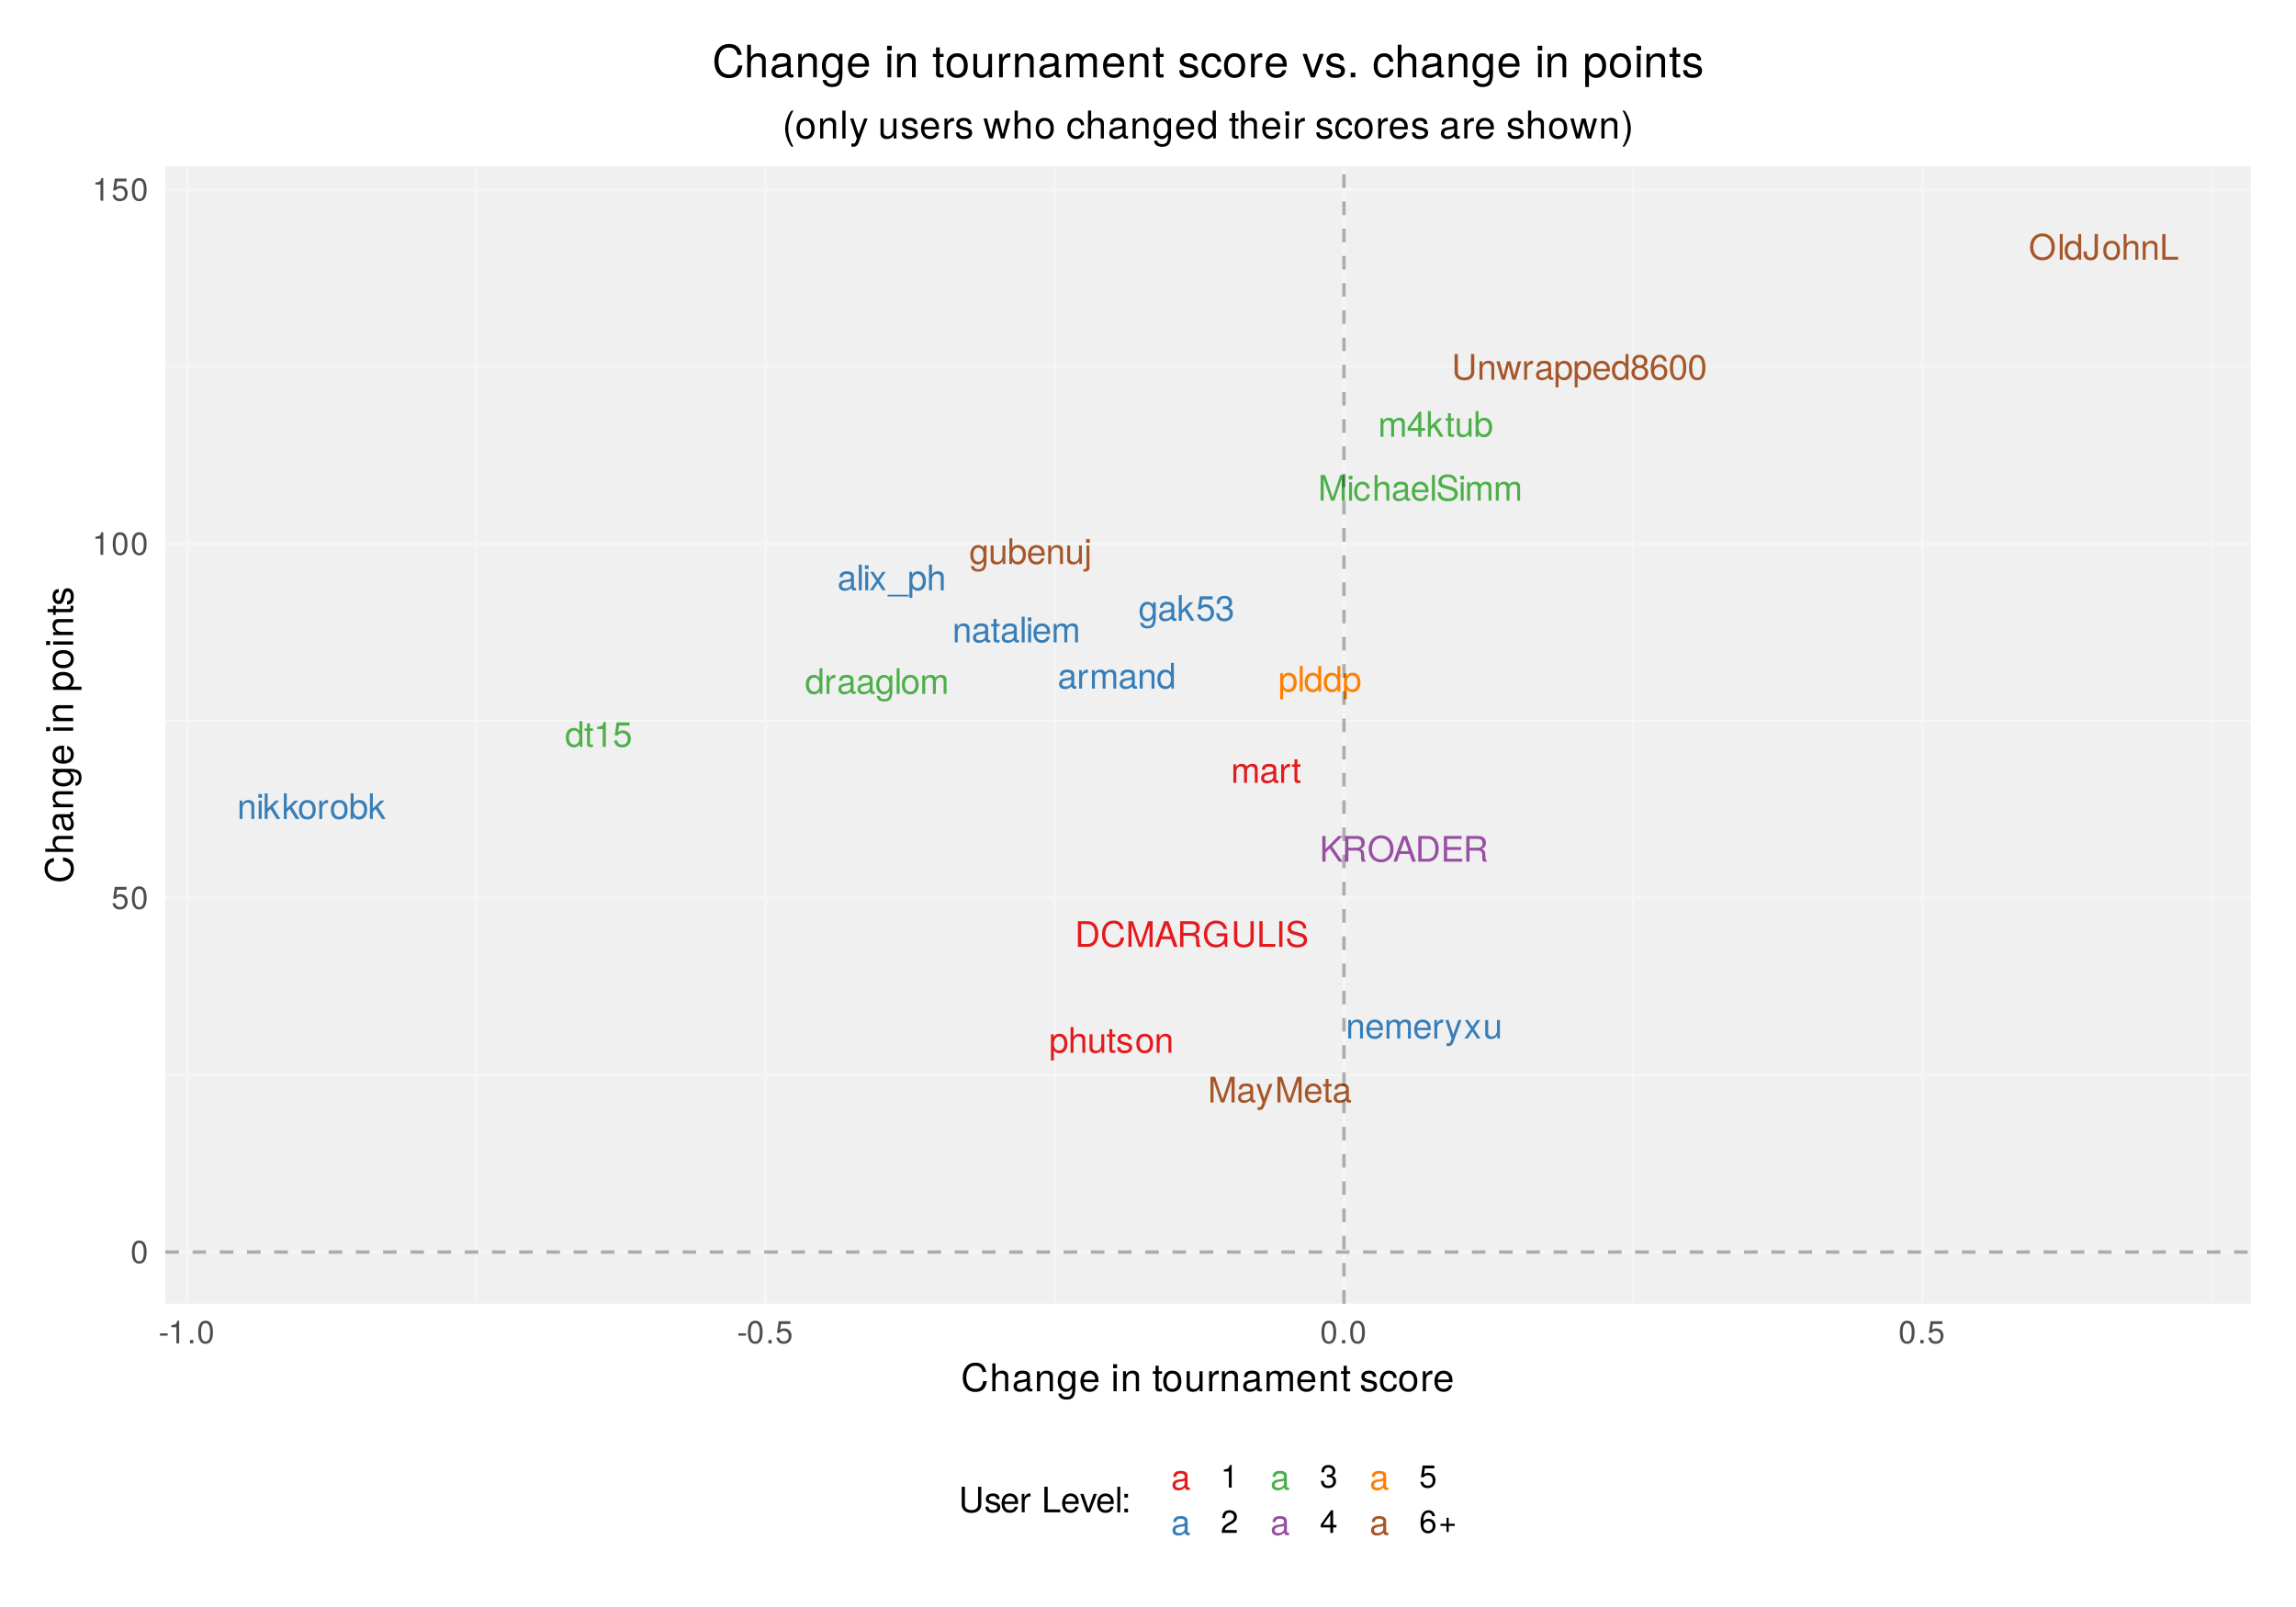 <?xml version="1.0" encoding="UTF-8"?>
<svg xmlns="http://www.w3.org/2000/svg" xmlns:xlink="http://www.w3.org/1999/xlink" width="720pt" height="504pt" viewBox="0 0 720 504" version="1.1">
<defs>
<g>
<symbol overflow="visible" id="glyph0-0">
<path style="stroke:none;" d=""/>
</symbol>
<symbol overflow="visible" id="glyph0-1">
<path style="stroke:none;" d="M 7.375 -4.031 C 7.375 -6.531 6.125 -8.047 4.094 -8.047 L 0.984 -8.047 L 0.984 0 L 4.094 0 C 6.125 0 7.375 -1.531 7.375 -4.031 Z M 6.344 -4.016 C 6.344 -1.984 5.5 -0.906 3.906 -0.906 L 2.016 -0.906 L 2.016 -7.141 L 3.906 -7.141 C 5.5 -7.141 6.344 -6.078 6.344 -4.016 Z M 6.344 -4.016 "/>
</symbol>
<symbol overflow="visible" id="glyph0-2">
<path style="stroke:none;" d="M 7.484 -2.938 L 6.422 -2.938 C 6.172 -1.406 5.531 -0.703 4.172 -0.703 C 2.578 -0.703 1.562 -1.938 1.562 -3.938 C 1.562 -6.016 2.531 -7.344 4.094 -7.344 C 5.344 -7.344 6.016 -6.781 6.266 -5.562 L 7.312 -5.562 C 7 -7.328 5.969 -8.25 4.203 -8.25 C 1.766 -8.25 0.531 -6.281 0.531 -3.938 C 0.531 -1.578 1.797 0.203 4.172 0.203 C 6.125 0.203 7.234 -0.844 7.484 -2.938 Z M 7.484 -2.938 "/>
</symbol>
<symbol overflow="visible" id="glyph0-3">
<path style="stroke:none;" d="M 8.406 0 L 8.406 -8.047 L 6.984 -8.047 L 4.641 -1.031 L 2.25 -8.047 L 0.828 -8.047 L 0.828 0 L 1.797 0 L 1.797 -6.75 L 4.094 0 L 5.172 0 L 7.438 -6.75 L 7.438 0 Z M 8.406 0 "/>
</symbol>
<symbol overflow="visible" id="glyph0-4">
<path style="stroke:none;" d="M 7.219 0 L 4.391 -8.047 L 3.062 -8.047 L 0.188 0 L 1.281 0 L 2.125 -2.422 L 5.234 -2.422 L 6.062 0 Z M 4.953 -3.281 L 2.391 -3.281 L 3.719 -6.953 Z M 4.953 -3.281 "/>
</symbol>
<symbol overflow="visible" id="glyph0-5">
<path style="stroke:none;" d="M 7.5 0 L 7.5 -0.25 C 7.109 -0.516 7.031 -0.812 7.016 -1.875 C 7 -3.203 6.797 -3.594 5.922 -3.984 C 6.828 -4.422 7.188 -4.984 7.188 -5.906 C 7.188 -7.297 6.312 -8.047 4.734 -8.047 L 1.031 -8.047 L 1.031 0 L 2.062 0 L 2.062 -3.469 L 4.703 -3.469 C 5.609 -3.469 6.047 -3.031 6.031 -2.031 L 6.016 -1.312 C 6.016 -0.812 6.109 -0.328 6.25 0 Z M 6.125 -5.75 C 6.125 -4.812 5.641 -4.375 4.547 -4.375 L 2.062 -4.375 L 2.062 -7.141 L 4.547 -7.141 C 5.688 -7.141 6.125 -6.656 6.125 -5.75 Z M 6.125 -5.75 "/>
</symbol>
<symbol overflow="visible" id="glyph0-6">
<path style="stroke:none;" d="M 7.828 0 L 7.828 -4.25 L 4.469 -4.25 L 4.469 -3.344 L 6.922 -3.344 L 6.922 -3.125 C 6.922 -1.688 5.859 -0.703 4.391 -0.703 C 2.578 -0.703 1.516 -2.031 1.516 -4 C 1.516 -5.969 2.641 -7.344 4.344 -7.344 C 5.562 -7.344 6.453 -6.656 6.672 -5.609 L 7.719 -5.609 C 7.438 -7.25 6.203 -8.25 4.359 -8.25 C 1.891 -8.25 0.484 -6.359 0.484 -3.938 C 0.484 -1.469 2 0.203 4.172 0.203 C 5.266 0.203 6.141 -0.188 6.922 -1.062 L 7.188 0 Z M 7.828 0 "/>
</symbol>
<symbol overflow="visible" id="glyph0-7">
<path style="stroke:none;" d="M 7.125 -2.453 L 7.125 -8.047 L 6.094 -8.047 L 6.094 -2.453 C 6.094 -1.375 5.312 -0.703 4.016 -0.703 C 2.812 -0.703 1.969 -1.281 1.969 -2.453 L 1.969 -8.047 L 0.938 -8.047 L 0.938 -2.453 C 0.938 -0.812 2.109 0.203 4.016 0.203 C 5.906 0.203 7.125 -0.844 7.125 -2.453 Z M 7.125 -2.453 "/>
</symbol>
<symbol overflow="visible" id="glyph0-8">
<path style="stroke:none;" d="M 5.891 0 L 5.891 -0.906 L 1.906 -0.906 L 1.906 -8.047 L 0.891 -8.047 L 0.891 0 Z M 5.891 0 "/>
</symbol>
<symbol overflow="visible" id="glyph0-9">
<path style="stroke:none;" d="M 2.125 0 L 2.125 -8.047 L 1.109 -8.047 L 1.109 0 Z M 2.125 0 "/>
</symbol>
<symbol overflow="visible" id="glyph0-10">
<path style="stroke:none;" d="M 6.859 -2.203 C 6.859 -3.203 6.234 -3.938 5.141 -4.234 L 3.125 -4.766 C 2.156 -5.031 1.797 -5.344 1.797 -5.969 C 1.797 -6.781 2.516 -7.391 3.594 -7.391 C 4.875 -7.391 5.609 -6.812 5.609 -5.75 L 6.578 -5.75 C 6.578 -7.328 5.484 -8.25 3.641 -8.25 C 1.859 -8.25 0.766 -7.281 0.766 -5.828 C 0.766 -4.844 1.297 -4.219 2.359 -3.938 L 4.359 -3.406 C 5.375 -3.141 5.828 -2.734 5.828 -2.109 C 5.828 -1.219 5.172 -0.703 3.781 -0.703 C 2.25 -0.703 1.5 -1.469 1.5 -2.625 L 0.531 -2.625 C 0.531 -0.719 1.812 0.203 3.719 0.203 C 5.75 0.203 6.859 -0.766 6.859 -2.203 Z M 6.859 -2.203 "/>
</symbol>
<symbol overflow="visible" id="glyph0-11">
<path style="stroke:none;" d="M 7.266 0 L 3.953 -4.766 L 7.234 -8.047 L 5.906 -8.047 L 1.906 -3.984 L 1.906 -8.047 L 0.875 -8.047 L 0.875 0 L 1.906 0 L 1.906 -2.812 L 3.219 -4.125 L 6.047 0 Z M 7.266 0 "/>
</symbol>
<symbol overflow="visible" id="glyph0-12">
<path style="stroke:none;" d="M 8.203 -3.906 C 8.203 -6.5 6.656 -8.25 4.297 -8.25 C 1.984 -8.25 0.422 -6.484 0.422 -3.969 C 0.422 -1.453 1.984 0.203 4.312 0.203 C 6.672 0.203 8.203 -1.531 8.203 -3.906 Z M 7.172 -3.922 C 7.172 -1.984 6.016 -0.703 4.312 -0.703 C 2.594 -0.703 1.453 -1.984 1.453 -3.969 C 1.453 -5.953 2.594 -7.344 4.297 -7.344 C 6.047 -7.344 7.172 -5.953 7.172 -3.922 Z M 7.172 -3.922 "/>
</symbol>
<symbol overflow="visible" id="glyph0-13">
<path style="stroke:none;" d="M 6.766 0 L 6.766 -0.906 L 2.016 -0.906 L 2.016 -3.672 L 6.406 -3.672 L 6.406 -4.578 L 2.016 -4.578 L 2.016 -7.141 L 6.578 -7.141 L 6.578 -8.047 L 1 -8.047 L 1 0 Z M 6.766 0 "/>
</symbol>
<symbol overflow="visible" id="glyph0-14">
<path style="stroke:none;" d="M 5.906 -0.016 L 5.906 -0.719 C 5.812 -0.703 5.766 -0.703 5.719 -0.703 C 5.391 -0.703 5.219 -0.859 5.219 -1.156 L 5.219 -4.375 C 5.219 -5.406 4.469 -5.953 3.031 -5.953 C 1.641 -5.953 0.766 -5.406 0.719 -4.078 L 1.641 -4.078 C 1.719 -4.781 2.141 -5.109 3 -5.109 C 3.828 -5.109 4.297 -4.797 4.297 -4.234 L 4.297 -4 C 4.297 -3.609 4.062 -3.453 3.344 -3.359 C 2.031 -3.188 1.828 -3.141 1.484 -3 C 0.812 -2.734 0.469 -2.203 0.469 -1.5 C 0.469 -0.453 1.188 0.172 2.359 0.172 C 3.109 0.172 3.828 -0.141 4.328 -0.688 C 4.438 -0.25 4.828 0.078 5.281 0.078 C 5.469 0.078 5.609 0.062 5.906 -0.016 Z M 4.297 -2 C 4.297 -1.172 3.453 -0.641 2.562 -0.641 C 1.844 -0.641 1.422 -0.891 1.422 -1.531 C 1.422 -2.125 1.828 -2.391 2.812 -2.547 C 3.797 -2.672 3.984 -2.719 4.297 -2.859 Z M 4.297 -2 "/>
</symbol>
<symbol overflow="visible" id="glyph0-15">
<path style="stroke:none;" d="M 5.281 -5.781 L 4.281 -5.781 L 2.688 -1.281 L 1.203 -5.781 L 0.219 -5.781 L 2.172 0.016 L 1.828 0.938 C 1.672 1.344 1.484 1.5 1.078 1.5 C 0.953 1.5 0.797 1.484 0.594 1.438 L 0.594 2.266 C 0.781 2.359 0.969 2.406 1.219 2.406 C 1.859 2.406 2.391 2.047 2.703 1.219 Z M 5.281 -5.781 "/>
</symbol>
<symbol overflow="visible" id="glyph0-16">
<path style="stroke:none;" d="M 5.672 -2.625 C 5.672 -3.469 5.594 -4 5.438 -4.438 C 5.062 -5.375 4.172 -5.953 3.094 -5.953 C 1.484 -5.953 0.438 -4.766 0.438 -2.859 C 0.438 -0.969 1.453 0.172 3.078 0.172 C 4.391 0.172 5.312 -0.578 5.547 -1.75 L 4.625 -1.75 C 4.359 -1 3.844 -0.688 3.109 -0.688 C 2.141 -0.688 1.422 -1.297 1.406 -2.625 Z M 4.688 -3.453 C 4.688 -3.453 4.688 -3.406 4.672 -3.375 L 1.422 -3.375 C 1.5 -4.406 2.156 -5.109 3.078 -5.109 C 3.984 -5.109 4.688 -4.359 4.688 -3.453 Z M 4.688 -3.453 "/>
</symbol>
<symbol overflow="visible" id="glyph0-17">
<path style="stroke:none;" d="M 2.812 0 L 2.812 -0.766 C 2.688 -0.734 2.547 -0.734 2.359 -0.734 C 1.969 -0.734 1.859 -0.844 1.859 -1.25 L 1.859 -5.031 L 2.812 -5.031 L 2.812 -5.781 L 1.859 -5.781 L 1.859 -7.375 L 0.938 -7.375 L 0.938 -5.781 L 0.156 -5.781 L 0.156 -5.031 L 0.938 -5.031 L 0.938 -0.844 C 0.938 -0.25 1.344 0.078 2.062 0.078 C 2.281 0.078 2.5 0.062 2.812 0 Z M 2.812 0 "/>
</symbol>
<symbol overflow="visible" id="glyph0-18">
<path style="stroke:none;" d="M 1.688 0 L 1.688 -5.781 L 0.766 -5.781 L 0.766 0 Z M 1.812 -6.656 L 1.812 -7.812 L 0.656 -7.812 L 0.656 -6.656 Z M 1.812 -6.656 "/>
</symbol>
<symbol overflow="visible" id="glyph0-19">
<path style="stroke:none;" d="M 5.266 -1.984 L 4.344 -1.984 C 4.188 -1.062 3.719 -0.688 2.922 -0.688 C 1.906 -0.688 1.297 -1.469 1.297 -2.844 C 1.297 -4.281 1.906 -5.109 2.906 -5.109 C 3.672 -5.109 4.172 -4.656 4.281 -3.844 L 5.203 -3.844 C 5.094 -5.266 4.203 -5.953 2.922 -5.953 C 1.359 -5.953 0.344 -4.766 0.344 -2.844 C 0.344 -0.969 1.344 0.172 2.906 0.172 C 4.281 0.172 5.156 -0.656 5.266 -1.984 Z M 5.266 -1.984 "/>
</symbol>
<symbol overflow="visible" id="glyph0-20">
<path style="stroke:none;" d="M 5.375 0 L 5.375 -4.375 C 5.375 -5.344 4.672 -5.953 3.547 -5.953 C 2.734 -5.953 2.234 -5.703 1.688 -5 L 1.688 -8.047 L 0.766 -8.047 L 0.766 0 L 1.688 0 L 1.688 -3.188 C 1.688 -4.375 2.312 -5.141 3.266 -5.141 C 3.906 -5.141 4.453 -4.766 4.453 -4.016 L 4.453 0 Z M 5.375 0 "/>
</symbol>
<symbol overflow="visible" id="glyph0-21">
<path style="stroke:none;" d="M 1.672 0 L 1.672 -8.047 L 0.75 -8.047 L 0.75 0 Z M 1.672 0 "/>
</symbol>
<symbol overflow="visible" id="glyph0-22">
<path style="stroke:none;" d="M 8.391 0 L 8.391 -4.344 C 8.391 -5.375 7.828 -5.953 6.734 -5.953 C 5.969 -5.953 5.5 -5.719 4.953 -5.078 C 4.625 -5.688 4.156 -5.953 3.406 -5.953 C 2.625 -5.953 2.125 -5.672 1.625 -4.969 L 1.625 -5.781 L 0.781 -5.781 L 0.781 0 L 1.703 0 L 1.703 -3.641 C 1.703 -4.469 2.312 -5.141 3.062 -5.141 C 3.75 -5.141 4.125 -4.734 4.125 -3.984 L 4.125 0 L 5.047 0 L 5.047 -3.641 C 5.047 -4.469 5.672 -5.141 6.422 -5.141 C 7.094 -5.141 7.484 -4.719 7.484 -3.984 L 7.484 0 Z M 8.391 0 "/>
</symbol>
<symbol overflow="visible" id="glyph0-23">
<path style="stroke:none;" d="M 5.469 0 L 5.469 -8.047 L 4.547 -8.047 L 4.547 -5.062 C 4.172 -5.641 3.547 -5.953 2.766 -5.953 C 1.266 -5.953 0.281 -4.797 0.281 -2.953 C 0.281 -1 1.25 0.172 2.812 0.172 C 3.594 0.172 4.156 -0.125 4.656 -0.844 L 4.656 0 Z M 4.547 -2.875 C 4.547 -1.531 3.906 -0.703 2.938 -0.703 C 1.922 -0.703 1.25 -1.547 1.25 -2.891 C 1.25 -4.234 1.922 -5.094 2.922 -5.094 C 3.922 -5.094 4.547 -4.203 4.547 -2.875 Z M 4.547 -2.875 "/>
</symbol>
<symbol overflow="visible" id="glyph0-24">
<path style="stroke:none;" d="M 4.703 -2.062 L 4.703 -8.047 L 3.672 -8.047 L 3.672 -2.438 C 3.672 -1.109 3.219 -0.656 2.438 -0.656 C 1.672 -0.656 1.234 -1.188 1.234 -2.125 L 1.234 -2.578 L 0.203 -2.578 L 0.203 -1.938 C 0.203 -0.625 1.031 0.203 2.438 0.203 C 3.828 0.203 4.703 -0.672 4.703 -2.062 Z M 4.703 -2.062 "/>
</symbol>
<symbol overflow="visible" id="glyph0-25">
<path style="stroke:none;" d="M 5.641 -2.844 C 5.641 -4.844 4.672 -5.953 3 -5.953 C 1.375 -5.953 0.391 -4.844 0.391 -2.891 C 0.391 -0.953 1.375 0.172 3.016 0.172 C 4.641 0.172 5.641 -0.953 5.641 -2.844 Z M 4.672 -2.859 C 4.672 -1.5 4.031 -0.688 3.016 -0.688 C 1.984 -0.688 1.359 -1.484 1.359 -2.891 C 1.359 -4.281 1.984 -5.109 3.016 -5.109 C 4.047 -5.109 4.672 -4.297 4.672 -2.859 Z M 4.672 -2.859 "/>
</symbol>
<symbol overflow="visible" id="glyph0-26">
<path style="stroke:none;" d="M 5.375 0 L 5.375 -4.375 C 5.375 -5.328 4.656 -5.953 3.547 -5.953 C 2.688 -5.953 2.125 -5.625 1.625 -4.812 L 1.625 -5.781 L 0.766 -5.781 L 0.766 0 L 1.688 0 L 1.688 -3.188 C 1.688 -4.375 2.328 -5.141 3.266 -5.141 C 4 -5.141 4.469 -4.703 4.469 -4.016 L 4.469 0 Z M 5.375 0 "/>
</symbol>
<symbol overflow="visible" id="glyph0-27">
<path style="stroke:none;" d="M 7.828 -5.781 L 6.781 -5.781 L 5.641 -1.281 L 4.5 -5.781 L 3.375 -5.781 L 2.266 -1.281 L 1.078 -5.781 L 0.062 -5.781 L 1.75 0 L 2.781 0 L 3.906 -4.547 L 5.078 0 L 6.125 0 Z M 7.828 -5.781 "/>
</symbol>
<symbol overflow="visible" id="glyph0-28">
<path style="stroke:none;" d="M 3.547 -4.984 L 3.547 -5.922 C 3.391 -5.938 3.312 -5.953 3.188 -5.953 C 2.594 -5.953 2.141 -5.594 1.609 -4.734 L 1.609 -5.781 L 0.766 -5.781 L 0.766 0 L 1.688 0 L 1.688 -3 C 1.688 -4.312 2.125 -4.953 3.547 -4.984 Z M 3.547 -4.984 "/>
</symbol>
<symbol overflow="visible" id="glyph0-29">
<path style="stroke:none;" d="M 5.781 -2.844 C 5.781 -4.781 4.828 -5.953 3.297 -5.953 C 2.5 -5.953 1.875 -5.594 1.453 -4.922 L 1.453 -5.781 L 0.609 -5.781 L 0.609 2.406 L 1.531 2.406 L 1.531 -0.703 C 2.016 -0.094 2.547 0.172 3.297 0.172 C 4.797 0.172 5.781 -1 5.781 -2.844 Z M 4.812 -2.859 C 4.812 -1.547 4.141 -0.703 3.141 -0.703 C 2.172 -0.703 1.531 -1.484 1.531 -2.844 C 1.531 -4.203 2.172 -5.094 3.141 -5.094 C 4.156 -5.094 4.812 -4.234 4.812 -2.859 Z M 4.812 -2.859 "/>
</symbol>
<symbol overflow="visible" id="glyph0-30">
<path style="stroke:none;" d="M 5.672 -2.203 C 5.672 -3.078 5.219 -3.688 4.312 -4.125 C 5.125 -4.609 5.391 -5 5.391 -5.75 C 5.391 -6.969 4.438 -7.828 3.031 -7.828 C 1.656 -7.828 0.688 -6.969 0.688 -5.75 C 0.688 -5.016 0.953 -4.625 1.75 -4.125 C 0.844 -3.688 0.406 -3.078 0.406 -2.219 C 0.406 -0.781 1.484 0.172 3.031 0.172 C 4.578 0.172 5.672 -0.781 5.672 -2.203 Z M 4.391 -5.719 C 4.391 -5 3.859 -4.5 3.031 -4.5 C 2.219 -4.5 1.672 -5 1.672 -5.734 C 1.672 -6.484 2.219 -6.969 3.031 -6.969 C 3.859 -6.969 4.391 -6.484 4.391 -5.719 Z M 4.672 -2.203 C 4.672 -1.266 4.016 -0.703 3.016 -0.703 C 2.062 -0.703 1.406 -1.281 1.406 -2.203 C 1.406 -3.109 2.062 -3.688 3.031 -3.688 C 4.016 -3.688 4.672 -3.109 4.672 -2.203 Z M 4.672 -2.203 "/>
</symbol>
<symbol overflow="visible" id="glyph0-31">
<path style="stroke:none;" d="M 5.672 -2.438 C 5.672 -3.891 4.672 -4.875 3.266 -4.875 C 2.5 -4.875 1.891 -4.578 1.469 -4 C 1.484 -5.906 2.094 -6.969 3.219 -6.969 C 3.906 -6.969 4.375 -6.547 4.531 -5.781 L 5.5 -5.781 C 5.312 -7.062 4.469 -7.828 3.281 -7.828 C 1.453 -7.828 0.469 -6.297 0.469 -3.562 C 0.469 -1.125 1.312 0.172 3.109 0.172 C 4.594 0.172 5.672 -0.891 5.672 -2.438 Z M 4.672 -2.359 C 4.672 -1.375 4.016 -0.703 3.109 -0.703 C 2.203 -0.703 1.531 -1.406 1.531 -2.406 C 1.531 -3.375 2.188 -4.016 3.141 -4.016 C 4.094 -4.016 4.672 -3.406 4.672 -2.359 Z M 4.672 -2.359 "/>
</symbol>
<symbol overflow="visible" id="glyph0-32">
<path style="stroke:none;" d="M 5.594 -3.766 C 5.594 -6.484 4.734 -7.828 3.031 -7.828 C 1.344 -7.828 0.469 -6.469 0.469 -3.828 C 0.469 -1.188 1.359 0.172 3.031 0.172 C 4.688 0.172 5.594 -1.188 5.594 -3.766 Z M 4.609 -3.859 C 4.609 -1.641 4.094 -0.641 3.016 -0.641 C 1.984 -0.641 1.469 -1.672 1.469 -3.828 C 1.469 -5.969 1.984 -6.969 3.031 -6.969 C 4.094 -6.969 4.609 -5.953 4.609 -3.859 Z M 4.609 -3.859 "/>
</symbol>
<symbol overflow="visible" id="glyph0-33">
<path style="stroke:none;" d="M 5.219 0 L 3.219 -3 L 5.172 -5.781 L 4.125 -5.781 L 2.734 -3.688 L 1.344 -5.781 L 0.297 -5.781 L 2.234 -2.953 L 0.188 0 L 1.234 0 L 2.703 -2.219 L 4.156 0 Z M 5.219 0 "/>
</symbol>
<symbol overflow="visible" id="glyph0-34">
<path style="stroke:none;" d="M 6.391 1.953 L 6.391 1.406 L -0.25 1.406 L -0.25 1.953 Z M 6.391 1.953 "/>
</symbol>
<symbol overflow="visible" id="glyph0-35">
<path style="stroke:none;" d="M 5.406 -0.953 L 5.406 -5.781 L 4.547 -5.781 L 4.547 -4.953 C 4.094 -5.641 3.531 -5.953 2.781 -5.953 C 1.312 -5.953 0.328 -4.719 0.328 -2.844 C 0.328 -1.016 1.344 0.172 2.703 0.172 C 3.438 0.172 3.938 -0.141 4.547 -0.875 L 4.547 -0.484 C 4.547 1.047 3.922 1.641 2.844 1.641 C 2.125 1.641 1.562 1.375 1.453 0.656 L 0.516 0.656 C 0.609 1.75 1.453 2.406 2.812 2.406 C 4.625 2.406 5.406 1.609 5.406 -0.953 Z M 4.469 -2.859 C 4.469 -1.484 3.859 -0.688 2.891 -0.688 C 1.891 -0.688 1.281 -1.484 1.281 -2.891 C 1.281 -4.281 1.906 -5.109 2.891 -5.109 C 3.875 -5.109 4.469 -4.266 4.469 -2.859 Z M 4.469 -2.859 "/>
</symbol>
<symbol overflow="visible" id="glyph0-36">
<path style="stroke:none;" d="M 3.828 0 L 3.828 -7.828 L 3.188 -7.828 C 2.844 -6.625 2.625 -6.469 1.125 -6.281 L 1.125 -5.578 L 2.859 -5.578 L 2.859 0 Z M 3.828 0 "/>
</symbol>
<symbol overflow="visible" id="glyph0-37">
<path style="stroke:none;" d="M 5.672 -2.594 C 5.672 -4.141 4.641 -5.156 3.141 -5.156 C 2.578 -5.156 2.141 -5.016 1.688 -4.688 L 2 -6.703 L 5.266 -6.703 L 5.266 -7.672 L 1.219 -7.672 L 0.625 -3.562 L 1.531 -3.562 C 1.984 -4.109 2.359 -4.297 2.953 -4.297 C 4.016 -4.297 4.672 -3.625 4.672 -2.469 C 4.672 -1.344 4.016 -0.703 2.953 -0.703 C 2.109 -0.703 1.594 -1.125 1.359 -2.016 L 0.391 -2.016 C 0.703 -0.453 1.594 0.172 2.984 0.172 C 4.562 0.172 5.672 -0.938 5.672 -2.594 Z M 5.672 -2.594 "/>
</symbol>
<symbol overflow="visible" id="glyph0-38">
<path style="stroke:none;" d="M 5.547 0 L 3.188 -3.797 L 5.188 -5.781 L 4.016 -5.781 L 1.562 -3.344 L 1.562 -8.047 L 0.641 -8.047 L 0.641 0 L 1.562 0 L 1.562 -2.25 L 2.453 -3.141 L 4.406 0 Z M 5.547 0 "/>
</symbol>
<symbol overflow="visible" id="glyph0-39">
<path style="stroke:none;" d="M 5.594 -2.281 C 5.594 -3.219 5.203 -3.781 4.266 -4.094 C 5 -4.391 5.359 -4.891 5.359 -5.672 C 5.359 -7.031 4.469 -7.828 2.969 -7.828 C 1.391 -7.828 0.547 -6.969 0.516 -5.297 L 1.484 -5.297 C 1.516 -6.469 1.984 -6.984 2.984 -6.984 C 3.844 -6.984 4.359 -6.469 4.359 -5.641 C 4.359 -4.812 4 -4.469 2.438 -4.469 L 2.438 -3.641 L 2.969 -3.641 C 4.047 -3.641 4.594 -3.141 4.594 -2.266 C 4.594 -1.281 3.984 -0.703 2.969 -0.703 C 1.906 -0.703 1.391 -1.219 1.328 -2.359 L 0.359 -2.359 C 0.469 -0.625 1.344 0.172 2.938 0.172 C 4.547 0.172 5.594 -0.797 5.594 -2.281 Z M 5.594 -2.281 "/>
</symbol>
<symbol overflow="visible" id="glyph0-40">
<path style="stroke:none;" d="M 5.328 0 L 5.328 -5.781 L 4.406 -5.781 L 4.406 -2.594 C 4.406 -1.406 3.797 -0.641 2.828 -0.641 C 2.094 -0.641 1.641 -1.078 1.641 -1.781 L 1.641 -5.781 L 0.719 -5.781 L 0.719 -1.406 C 0.719 -0.453 1.438 0.172 2.562 0.172 C 3.406 0.172 3.953 -0.125 4.5 -0.891 L 4.5 0 Z M 5.328 0 "/>
</symbol>
<symbol overflow="visible" id="glyph0-41">
<path style="stroke:none;" d="M 5.781 -2.953 C 5.781 -4.844 4.828 -5.953 3.297 -5.953 C 2.5 -5.953 1.938 -5.656 1.516 -5 L 1.516 -8.047 L 0.594 -8.047 L 0.594 0 L 1.422 0 L 1.422 -0.828 C 1.859 -0.156 2.453 0.172 3.266 0.172 C 4.781 0.172 5.781 -1.078 5.781 -2.953 Z M 4.812 -2.906 C 4.812 -1.594 4.125 -0.703 3.125 -0.703 C 2.156 -0.703 1.516 -1.578 1.516 -2.891 C 1.516 -4.25 2.156 -5.141 3.125 -5.094 C 4.156 -5.094 4.812 -4.203 4.812 -2.906 Z M 4.812 -2.906 "/>
</symbol>
<symbol overflow="visible" id="glyph0-42">
<path style="stroke:none;" d="M 1.688 1.203 L 1.688 -5.781 L 0.766 -5.781 L 0.766 0.844 C 0.766 1.391 0.578 1.641 0.016 1.609 L -0.203 1.594 L -0.203 2.375 C -0.094 2.391 -0.031 2.406 0.109 2.406 C 1.156 2.406 1.688 1.984 1.688 1.203 Z M 1.812 -6.656 L 1.812 -7.812 L 0.656 -7.812 L 0.656 -6.656 Z M 1.812 -6.656 "/>
</symbol>
<symbol overflow="visible" id="glyph0-43">
<path style="stroke:none;" d="M 5.75 -1.875 L 5.75 -2.75 L 4.578 -2.75 L 4.578 -7.828 L 3.859 -7.828 L 0.312 -2.906 L 0.312 -1.875 L 3.609 -1.875 L 3.609 0 L 4.578 0 L 4.578 -1.875 Z M 3.609 -2.75 L 1.156 -2.75 L 3.609 -6.172 Z M 3.609 -2.75 "/>
</symbol>
<symbol overflow="visible" id="glyph0-44">
<path style="stroke:none;" d="M 5.078 -1.625 C 5.078 -2.484 4.578 -2.922 3.438 -3.188 L 2.547 -3.406 C 1.797 -3.578 1.484 -3.828 1.484 -4.234 C 1.484 -4.766 1.953 -5.109 2.703 -5.109 C 3.453 -5.109 3.844 -4.781 3.859 -4.172 L 4.844 -4.172 C 4.828 -5.312 4.078 -5.953 2.734 -5.953 C 1.391 -5.953 0.516 -5.266 0.516 -4.188 C 0.516 -3.281 0.984 -2.844 2.359 -2.516 L 3.219 -2.312 C 3.859 -2.156 4.109 -1.969 4.109 -1.547 C 4.109 -1 3.562 -0.688 2.766 -0.688 C 1.938 -0.688 1.469 -0.891 1.344 -1.766 L 0.375 -1.766 C 0.422 -0.438 1.172 0.172 2.688 0.172 C 4.141 0.172 5.078 -0.516 5.078 -1.625 Z M 5.078 -1.625 "/>
</symbol>
<symbol overflow="visible" id="glyph1-0">
<path style="stroke:none;" d=""/>
</symbol>
<symbol overflow="visible" id="glyph1-1">
<path style="stroke:none;" d="M 5.062 -3.406 C 5.062 -5.875 4.297 -7.094 2.75 -7.094 C 1.219 -7.094 0.438 -5.844 0.438 -3.469 C 0.438 -1.078 1.234 0.156 2.75 0.156 C 4.25 0.156 5.062 -1.078 5.062 -3.406 Z M 4.172 -3.484 C 4.172 -1.484 3.703 -0.578 2.734 -0.578 C 1.797 -0.578 1.328 -1.516 1.328 -3.453 C 1.328 -5.406 1.797 -6.312 2.75 -6.312 C 3.703 -6.312 4.172 -5.391 4.172 -3.484 Z M 4.172 -3.484 "/>
</symbol>
<symbol overflow="visible" id="glyph1-2">
<path style="stroke:none;" d="M 5.125 -2.344 C 5.125 -3.75 4.203 -4.672 2.844 -4.672 C 2.344 -4.672 1.938 -4.547 1.531 -4.234 L 1.812 -6.062 L 4.766 -6.062 L 4.766 -6.938 L 1.094 -6.938 L 0.562 -3.234 L 1.375 -3.234 C 1.797 -3.719 2.125 -3.891 2.688 -3.891 C 3.625 -3.891 4.234 -3.281 4.234 -2.234 C 4.234 -1.203 3.641 -0.625 2.688 -0.625 C 1.906 -0.625 1.438 -1.016 1.234 -1.812 L 0.344 -1.812 C 0.641 -0.406 1.438 0.156 2.703 0.156 C 4.125 0.156 5.125 -0.844 5.125 -2.344 Z M 5.125 -2.344 "/>
</symbol>
<symbol overflow="visible" id="glyph1-3">
<path style="stroke:none;" d="M 3.469 0 L 3.469 -7.094 L 2.891 -7.094 C 2.578 -6 2.375 -5.844 1.016 -5.688 L 1.016 -5.047 L 2.594 -5.047 L 2.594 0 Z M 3.469 0 "/>
</symbol>
<symbol overflow="visible" id="glyph1-4">
<path style="stroke:none;" d="M 2.844 -2.406 L 2.844 -3.125 L 0.453 -3.125 L 0.453 -2.406 Z M 2.844 -2.406 "/>
</symbol>
<symbol overflow="visible" id="glyph1-5">
<path style="stroke:none;" d="M 1.906 0 L 1.906 -1.047 L 0.875 -1.047 L 0.875 0 Z M 1.906 0 "/>
</symbol>
<symbol overflow="visible" id="glyph1-6">
<path style="stroke:none;" d="M 5.109 -5.016 C 5.109 -6.203 4.188 -7.094 2.844 -7.094 C 1.391 -7.094 0.547 -6.344 0.5 -4.625 L 1.375 -4.625 C 1.453 -5.812 1.938 -6.312 2.812 -6.312 C 3.609 -6.312 4.203 -5.75 4.203 -4.984 C 4.203 -4.438 3.875 -3.953 3.25 -3.594 L 2.328 -3.062 C 0.844 -2.234 0.422 -1.562 0.344 0 L 5.062 0 L 5.062 -0.875 L 1.328 -0.875 C 1.422 -1.453 1.734 -1.812 2.609 -2.328 L 3.609 -2.875 C 4.594 -3.406 5.109 -4.141 5.109 -5.016 Z M 5.109 -5.016 "/>
</symbol>
<symbol overflow="visible" id="glyph1-7">
<path style="stroke:none;" d="M 5.062 -2.062 C 5.062 -2.922 4.703 -3.422 3.859 -3.703 C 4.516 -3.969 4.844 -4.438 4.844 -5.141 C 4.844 -6.359 4.047 -7.094 2.688 -7.094 C 1.266 -7.094 0.5 -6.312 0.469 -4.797 L 1.344 -4.797 C 1.375 -5.844 1.797 -6.312 2.703 -6.312 C 3.484 -6.312 3.953 -5.859 3.953 -5.109 C 3.953 -4.344 3.625 -4.047 2.203 -4.047 L 2.203 -3.297 L 2.688 -3.297 C 3.656 -3.297 4.156 -2.844 4.156 -2.047 C 4.156 -1.156 3.609 -0.625 2.688 -0.625 C 1.734 -0.625 1.266 -1.109 1.203 -2.141 L 0.312 -2.141 C 0.438 -0.562 1.203 0.156 2.656 0.156 C 4.125 0.156 5.062 -0.719 5.062 -2.062 Z M 5.062 -2.062 "/>
</symbol>
<symbol overflow="visible" id="glyph1-8">
<path style="stroke:none;" d="M 5.203 -1.703 L 5.203 -2.484 L 4.156 -2.484 L 4.156 -7.094 L 3.5 -7.094 L 0.281 -2.625 L 0.281 -1.703 L 3.266 -1.703 L 3.266 0 L 4.156 0 L 4.156 -1.703 Z M 3.266 -2.484 L 1.047 -2.484 L 3.266 -5.594 Z M 3.266 -2.484 "/>
</symbol>
<symbol overflow="visible" id="glyph1-9">
<path style="stroke:none;" d="M 5.125 -2.203 C 5.125 -3.516 4.234 -4.406 2.953 -4.406 C 2.266 -4.406 1.703 -4.141 1.328 -3.625 C 1.344 -5.344 1.906 -6.312 2.906 -6.312 C 3.531 -6.312 3.953 -5.922 4.094 -5.234 L 4.984 -5.234 C 4.812 -6.406 4.047 -7.094 2.969 -7.094 C 1.312 -7.094 0.438 -5.703 0.438 -3.234 C 0.438 -1.016 1.188 0.156 2.812 0.156 C 4.156 0.156 5.125 -0.812 5.125 -2.203 Z M 4.234 -2.125 C 4.234 -1.234 3.625 -0.625 2.812 -0.625 C 2 -0.625 1.375 -1.266 1.375 -2.188 C 1.375 -3.062 1.984 -3.625 2.844 -3.625 C 3.703 -3.625 4.234 -3.078 4.234 -2.125 Z M 4.234 -2.125 "/>
</symbol>
<symbol overflow="visible" id="glyph1-10">
<path style="stroke:none;" d="M 5.156 -2.156 L 5.156 -2.844 L 3.266 -2.844 L 3.266 -4.734 L 2.578 -4.734 L 2.578 -2.844 L 0.688 -2.844 L 0.688 -2.156 L 2.578 -2.156 L 2.578 -0.266 L 3.266 -0.266 L 3.266 -2.156 Z M 5.156 -2.156 "/>
</symbol>
<symbol overflow="visible" id="glyph2-0">
<path style="stroke:none;" d=""/>
</symbol>
<symbol overflow="visible" id="glyph2-1">
<path style="stroke:none;" d="M 8.125 -3.188 L 6.969 -3.188 C 6.703 -1.531 6.016 -0.766 4.531 -0.766 C 2.797 -0.766 1.688 -2.094 1.688 -4.281 C 1.688 -6.531 2.75 -7.984 4.438 -7.984 C 5.812 -7.984 6.531 -7.375 6.797 -6.031 L 7.938 -6.031 C 7.594 -7.953 6.484 -8.969 4.578 -8.969 C 1.922 -8.969 0.578 -6.828 0.578 -4.266 C 0.578 -1.719 1.953 0.219 4.531 0.219 C 6.656 0.219 7.859 -0.906 8.125 -3.188 Z M 8.125 -3.188 "/>
</symbol>
<symbol overflow="visible" id="glyph2-2">
<path style="stroke:none;" d="M 5.828 0 L 5.828 -4.75 C 5.828 -5.812 5.078 -6.469 3.859 -6.469 C 2.969 -6.469 2.422 -6.188 1.844 -5.422 L 1.844 -8.75 L 0.844 -8.75 L 0.844 0 L 1.844 0 L 1.844 -3.469 C 1.844 -4.75 2.516 -5.594 3.547 -5.594 C 4.25 -5.594 4.844 -5.188 4.844 -4.359 L 4.844 0 Z M 5.828 0 "/>
</symbol>
<symbol overflow="visible" id="glyph2-3">
<path style="stroke:none;" d="M 6.422 -0.031 L 6.422 -0.781 C 6.312 -0.75 6.266 -0.75 6.203 -0.75 C 5.859 -0.75 5.656 -0.938 5.656 -1.25 L 5.656 -4.75 C 5.656 -5.875 4.844 -6.469 3.297 -6.469 C 1.781 -6.469 0.844 -5.875 0.781 -4.422 L 1.781 -4.422 C 1.875 -5.203 2.328 -5.547 3.266 -5.547 C 4.156 -5.547 4.672 -5.203 4.672 -4.609 L 4.672 -4.344 C 4.672 -3.922 4.422 -3.75 3.625 -3.641 C 2.203 -3.469 1.984 -3.422 1.609 -3.266 C 0.875 -2.969 0.5 -2.406 0.5 -1.625 C 0.5 -0.484 1.297 0.188 2.562 0.188 C 3.375 0.188 4.156 -0.156 4.703 -0.75 C 4.812 -0.266 5.25 0.078 5.734 0.078 C 5.938 0.078 6.094 0.062 6.422 -0.031 Z M 4.672 -2.172 C 4.672 -1.266 3.75 -0.703 2.781 -0.703 C 2 -0.703 1.547 -0.969 1.547 -1.656 C 1.547 -2.312 1.984 -2.609 3.062 -2.766 C 4.109 -2.906 4.328 -2.953 4.672 -3.109 Z M 4.672 -2.172 "/>
</symbol>
<symbol overflow="visible" id="glyph2-4">
<path style="stroke:none;" d="M 5.844 0 L 5.844 -4.75 C 5.844 -5.797 5.062 -6.469 3.859 -6.469 C 2.922 -6.469 2.312 -6.109 1.766 -5.234 L 1.766 -6.281 L 0.844 -6.281 L 0.844 0 L 1.844 0 L 1.844 -3.469 C 1.844 -4.75 2.531 -5.594 3.547 -5.594 C 4.344 -5.594 4.844 -5.109 4.844 -4.359 L 4.844 0 Z M 5.844 0 "/>
</symbol>
<symbol overflow="visible" id="glyph2-5">
<path style="stroke:none;" d="M 5.875 -1.031 L 5.875 -6.281 L 4.938 -6.281 L 4.938 -5.375 C 4.438 -6.125 3.828 -6.469 3.031 -6.469 C 1.422 -6.469 0.344 -5.125 0.344 -3.078 C 0.344 -1.109 1.469 0.188 2.938 0.188 C 3.734 0.188 4.281 -0.156 4.938 -0.953 L 4.938 -0.531 C 4.938 1.141 4.266 1.781 3.094 1.781 C 2.297 1.781 1.688 1.484 1.578 0.719 L 0.547 0.719 C 0.656 1.906 1.578 2.609 3.062 2.609 C 5.031 2.609 5.875 1.734 5.875 -1.031 Z M 4.844 -3.109 C 4.844 -1.609 4.203 -0.75 3.141 -0.75 C 2.047 -0.75 1.391 -1.625 1.391 -3.141 C 1.391 -4.656 2.062 -5.547 3.125 -5.547 C 4.219 -5.547 4.844 -4.625 4.844 -3.109 Z M 4.844 -3.109 "/>
</symbol>
<symbol overflow="visible" id="glyph2-6">
<path style="stroke:none;" d="M 6.156 -2.859 C 6.156 -3.766 6.078 -4.344 5.906 -4.812 C 5.5 -5.844 4.531 -6.469 3.359 -6.469 C 1.609 -6.469 0.484 -5.172 0.484 -3.109 C 0.484 -1.047 1.578 0.188 3.344 0.188 C 4.781 0.188 5.766 -0.641 6.031 -1.906 L 5.016 -1.906 C 4.734 -1.078 4.172 -0.75 3.375 -0.75 C 2.328 -0.75 1.547 -1.422 1.531 -2.859 Z M 5.094 -3.75 C 5.094 -3.75 5.094 -3.703 5.078 -3.672 L 1.547 -3.672 C 1.625 -4.781 2.344 -5.547 3.344 -5.547 C 4.328 -5.547 5.094 -4.734 5.094 -3.75 Z M 5.094 -3.75 "/>
</symbol>
<symbol overflow="visible" id="glyph2-7">
<path style="stroke:none;" d=""/>
</symbol>
<symbol overflow="visible" id="glyph2-8">
<path style="stroke:none;" d="M 1.844 0 L 1.844 -6.281 L 0.844 -6.281 L 0.844 0 Z M 1.969 -7.234 L 1.969 -8.484 L 0.719 -8.484 L 0.719 -7.234 Z M 1.969 -7.234 "/>
</symbol>
<symbol overflow="visible" id="glyph2-9">
<path style="stroke:none;" d="M 3.047 0 L 3.047 -0.844 C 2.922 -0.797 2.766 -0.797 2.562 -0.797 C 2.141 -0.797 2.016 -0.906 2.016 -1.359 L 2.016 -5.469 L 3.047 -5.469 L 3.047 -6.281 L 2.016 -6.281 L 2.016 -8.016 L 1.016 -8.016 L 1.016 -6.281 L 0.172 -6.281 L 0.172 -5.469 L 1.016 -5.469 L 1.016 -0.906 C 1.016 -0.281 1.453 0.078 2.234 0.078 C 2.469 0.078 2.719 0.062 3.047 0 Z M 3.047 0 "/>
</symbol>
<symbol overflow="visible" id="glyph2-10">
<path style="stroke:none;" d="M 6.125 -3.094 C 6.125 -5.266 5.078 -6.469 3.266 -6.469 C 1.5 -6.469 0.438 -5.25 0.438 -3.141 C 0.438 -1.031 1.484 0.188 3.281 0.188 C 5.047 0.188 6.125 -1.031 6.125 -3.094 Z M 5.078 -3.109 C 5.078 -1.625 4.375 -0.75 3.281 -0.75 C 2.156 -0.75 1.469 -1.625 1.469 -3.141 C 1.469 -4.656 2.156 -5.547 3.281 -5.547 C 4.406 -5.547 5.078 -4.672 5.078 -3.109 Z M 5.078 -3.109 "/>
</symbol>
<symbol overflow="visible" id="glyph2-11">
<path style="stroke:none;" d="M 5.781 0 L 5.781 -6.281 L 4.781 -6.281 L 4.781 -2.812 C 4.781 -1.531 4.109 -0.703 3.078 -0.703 C 2.281 -0.703 1.781 -1.172 1.781 -1.938 L 1.781 -6.281 L 0.781 -6.281 L 0.781 -1.531 C 0.781 -0.484 1.562 0.188 2.781 0.188 C 3.703 0.188 4.297 -0.141 4.891 -0.969 L 4.891 0 Z M 5.781 0 "/>
</symbol>
<symbol overflow="visible" id="glyph2-12">
<path style="stroke:none;" d="M 3.859 -5.406 L 3.859 -6.438 C 3.688 -6.453 3.594 -6.469 3.469 -6.469 C 2.812 -6.469 2.328 -6.078 1.75 -5.141 L 1.75 -6.281 L 0.844 -6.281 L 0.844 0 L 1.844 0 L 1.844 -3.266 C 1.844 -4.688 2.297 -5.391 3.859 -5.406 Z M 3.859 -5.406 "/>
</symbol>
<symbol overflow="visible" id="glyph2-13">
<path style="stroke:none;" d="M 9.125 0 L 9.125 -4.719 C 9.125 -5.844 8.5 -6.469 7.312 -6.469 C 6.484 -6.469 5.969 -6.219 5.391 -5.516 C 5.016 -6.188 4.516 -6.469 3.703 -6.469 C 2.859 -6.469 2.297 -6.156 1.766 -5.406 L 1.766 -6.281 L 0.859 -6.281 L 0.859 0 L 1.844 0 L 1.844 -3.953 C 1.844 -4.859 2.516 -5.594 3.328 -5.594 C 4.062 -5.594 4.484 -5.141 4.484 -4.328 L 4.484 0 L 5.484 0 L 5.484 -3.953 C 5.484 -4.859 6.156 -5.594 6.969 -5.594 C 7.703 -5.594 8.125 -5.125 8.125 -4.328 L 8.125 0 Z M 9.125 0 "/>
</symbol>
<symbol overflow="visible" id="glyph2-14">
<path style="stroke:none;" d="M 5.516 -1.766 C 5.516 -2.703 4.984 -3.172 3.734 -3.469 L 2.766 -3.703 C 1.953 -3.891 1.609 -4.156 1.609 -4.594 C 1.609 -5.172 2.125 -5.547 2.938 -5.547 C 3.75 -5.547 4.172 -5.203 4.203 -4.531 L 5.25 -4.531 C 5.25 -5.766 4.422 -6.469 2.969 -6.469 C 1.516 -6.469 0.562 -5.719 0.562 -4.547 C 0.562 -3.562 1.062 -3.094 2.562 -2.734 L 3.484 -2.516 C 4.188 -2.344 4.469 -2.141 4.469 -1.688 C 4.469 -1.094 3.875 -0.75 3 -0.75 C 2.094 -0.75 1.594 -0.953 1.469 -1.922 L 0.406 -1.922 C 0.453 -0.469 1.266 0.188 2.922 0.188 C 4.5 0.188 5.516 -0.547 5.516 -1.766 Z M 5.516 -1.766 "/>
</symbol>
<symbol overflow="visible" id="glyph2-15">
<path style="stroke:none;" d="M 5.719 -2.156 L 4.719 -2.156 C 4.547 -1.156 4.031 -0.75 3.188 -0.75 C 2.078 -0.75 1.422 -1.594 1.422 -3.078 C 1.422 -4.656 2.062 -5.547 3.156 -5.547 C 4 -5.547 4.531 -5.047 4.641 -4.172 L 5.656 -4.172 C 5.531 -5.719 4.578 -6.469 3.172 -6.469 C 1.469 -6.469 0.375 -5.172 0.375 -3.078 C 0.375 -1.062 1.453 0.188 3.156 0.188 C 4.656 0.188 5.609 -0.719 5.719 -2.156 Z M 5.719 -2.156 "/>
</symbol>
<symbol overflow="visible" id="glyph2-16">
<path style="stroke:none;" d="M 3.484 2.547 C 2.438 0.828 1.844 -1.188 1.844 -3.109 C 1.844 -5.016 2.438 -7.047 3.484 -8.75 L 2.828 -8.75 C 1.625 -7.172 0.875 -4.984 0.875 -3.109 C 0.875 -1.219 1.625 0.969 2.828 2.547 Z M 3.484 2.547 "/>
</symbol>
<symbol overflow="visible" id="glyph2-17">
<path style="stroke:none;" d="M 1.812 0 L 1.812 -8.75 L 0.812 -8.75 L 0.812 0 Z M 1.812 0 "/>
</symbol>
<symbol overflow="visible" id="glyph2-18">
<path style="stroke:none;" d="M 5.734 -6.281 L 4.656 -6.281 L 2.922 -1.391 L 1.312 -6.281 L 0.234 -6.281 L 2.359 0.031 L 1.984 1.016 C 1.812 1.469 1.609 1.625 1.172 1.625 C 1.031 1.625 0.859 1.609 0.641 1.562 L 0.641 2.453 C 0.859 2.562 1.062 2.609 1.312 2.609 C 2.031 2.609 2.609 2.219 2.938 1.312 Z M 5.734 -6.281 "/>
</symbol>
<symbol overflow="visible" id="glyph2-19">
<path style="stroke:none;" d="M 8.5 -6.281 L 7.375 -6.281 L 6.125 -1.391 L 4.891 -6.281 L 3.656 -6.281 L 2.453 -1.391 L 1.172 -6.281 L 0.078 -6.281 L 1.891 0 L 3.031 0 L 4.234 -4.938 L 5.516 0 L 6.641 0 Z M 8.5 -6.281 "/>
</symbol>
<symbol overflow="visible" id="glyph2-20">
<path style="stroke:none;" d="M 5.938 0 L 5.938 -8.75 L 4.938 -8.75 L 4.938 -5.5 C 4.531 -6.125 3.859 -6.469 3.016 -6.469 C 1.375 -6.469 0.312 -5.203 0.312 -3.203 C 0.312 -1.078 1.359 0.188 3.047 0.188 C 3.906 0.188 4.516 -0.141 5.047 -0.922 L 5.047 0 Z M 4.938 -3.125 C 4.938 -1.672 4.25 -0.75 3.188 -0.75 C 2.094 -0.75 1.359 -1.688 1.359 -3.141 C 1.359 -4.609 2.094 -5.531 3.188 -5.531 C 4.266 -5.531 4.938 -4.578 4.938 -3.125 Z M 4.938 -3.125 "/>
</symbol>
<symbol overflow="visible" id="glyph2-21">
<path style="stroke:none;" d="M 3.078 -3.094 C 3.078 -4.984 2.312 -7.172 1.109 -8.75 L 0.453 -8.75 C 1.516 -7.031 2.094 -5.016 2.094 -3.094 C 2.094 -1.188 1.516 0.844 0.453 2.547 L 1.109 2.547 C 2.312 0.969 3.078 -1.219 3.078 -3.094 Z M 3.078 -3.094 "/>
</symbol>
<symbol overflow="visible" id="glyph3-0">
<path style="stroke:none;" d=""/>
</symbol>
<symbol overflow="visible" id="glyph3-1">
<path style="stroke:none;" d="M -3.188 -8.125 L -3.188 -6.969 C -1.531 -6.703 -0.766 -6.016 -0.766 -4.531 C -0.766 -2.797 -2.094 -1.688 -4.281 -1.688 C -6.531 -1.688 -7.984 -2.75 -7.984 -4.438 C -7.984 -5.812 -7.375 -6.531 -6.031 -6.797 L -6.031 -7.938 C -7.953 -7.594 -8.969 -6.484 -8.969 -4.578 C -8.969 -1.922 -6.828 -0.578 -4.266 -0.578 C -1.719 -0.578 0.219 -1.953 0.219 -4.531 C 0.219 -6.656 -0.906 -7.859 -3.188 -8.125 Z M -3.188 -8.125 "/>
</symbol>
<symbol overflow="visible" id="glyph3-2">
<path style="stroke:none;" d="M 0 -5.828 L -4.75 -5.828 C -5.812 -5.828 -6.469 -5.078 -6.469 -3.859 C -6.469 -2.969 -6.188 -2.422 -5.422 -1.844 L -8.75 -1.844 L -8.75 -0.844 L 0 -0.844 L 0 -1.844 L -3.469 -1.844 C -4.75 -1.844 -5.594 -2.516 -5.594 -3.547 C -5.594 -4.25 -5.188 -4.844 -4.359 -4.844 L 0 -4.844 Z M 0 -5.828 "/>
</symbol>
<symbol overflow="visible" id="glyph3-3">
<path style="stroke:none;" d="M -0.031 -6.422 L -0.781 -6.422 C -0.75 -6.312 -0.75 -6.266 -0.75 -6.203 C -0.75 -5.859 -0.938 -5.656 -1.25 -5.656 L -4.75 -5.656 C -5.875 -5.656 -6.469 -4.844 -6.469 -3.297 C -6.469 -1.781 -5.875 -0.844 -4.422 -0.781 L -4.422 -1.781 C -5.203 -1.875 -5.547 -2.328 -5.547 -3.266 C -5.547 -4.156 -5.203 -4.672 -4.609 -4.672 L -4.344 -4.672 C -3.922 -4.672 -3.75 -4.422 -3.641 -3.625 C -3.469 -2.203 -3.422 -1.984 -3.266 -1.609 C -2.969 -0.875 -2.406 -0.5 -1.625 -0.5 C -0.484 -0.5 0.188 -1.297 0.188 -2.562 C 0.188 -3.375 -0.156 -4.156 -0.75 -4.703 C -0.266 -4.812 0.078 -5.25 0.078 -5.734 C 0.078 -5.938 0.062 -6.094 -0.031 -6.422 Z M -2.172 -4.672 C -1.266 -4.672 -0.703 -3.75 -0.703 -2.781 C -0.703 -2 -0.969 -1.547 -1.656 -1.547 C -2.312 -1.547 -2.609 -1.984 -2.766 -3.062 C -2.906 -4.109 -2.953 -4.328 -3.109 -4.672 Z M -2.172 -4.672 "/>
</symbol>
<symbol overflow="visible" id="glyph3-4">
<path style="stroke:none;" d="M 0 -5.844 L -4.75 -5.844 C -5.797 -5.844 -6.469 -5.062 -6.469 -3.859 C -6.469 -2.922 -6.109 -2.312 -5.234 -1.766 L -6.281 -1.766 L -6.281 -0.844 L 0 -0.844 L 0 -1.844 L -3.469 -1.844 C -4.75 -1.844 -5.594 -2.531 -5.594 -3.547 C -5.594 -4.344 -5.109 -4.844 -4.359 -4.844 L 0 -4.844 Z M 0 -5.844 "/>
</symbol>
<symbol overflow="visible" id="glyph3-5">
<path style="stroke:none;" d="M -1.031 -5.875 L -6.281 -5.875 L -6.281 -4.938 L -5.375 -4.938 C -6.125 -4.438 -6.469 -3.828 -6.469 -3.031 C -6.469 -1.422 -5.125 -0.344 -3.078 -0.344 C -1.109 -0.344 0.188 -1.469 0.188 -2.938 C 0.188 -3.734 -0.156 -4.281 -0.953 -4.938 L -0.531 -4.938 C 1.141 -4.938 1.781 -4.266 1.781 -3.094 C 1.781 -2.297 1.484 -1.688 0.719 -1.578 L 0.719 -0.547 C 1.906 -0.656 2.609 -1.578 2.609 -3.062 C 2.609 -5.031 1.734 -5.875 -1.031 -5.875 Z M -3.109 -4.844 C -1.609 -4.844 -0.75 -4.203 -0.75 -3.141 C -0.75 -2.047 -1.625 -1.391 -3.141 -1.391 C -4.656 -1.391 -5.547 -2.062 -5.547 -3.125 C -5.547 -4.219 -4.625 -4.844 -3.109 -4.844 Z M -3.109 -4.844 "/>
</symbol>
<symbol overflow="visible" id="glyph3-6">
<path style="stroke:none;" d="M -2.859 -6.156 C -3.766 -6.156 -4.344 -6.078 -4.812 -5.906 C -5.844 -5.5 -6.469 -4.531 -6.469 -3.359 C -6.469 -1.609 -5.172 -0.484 -3.109 -0.484 C -1.047 -0.484 0.188 -1.578 0.188 -3.344 C 0.188 -4.781 -0.641 -5.766 -1.906 -6.031 L -1.906 -5.016 C -1.078 -4.734 -0.75 -4.172 -0.75 -3.375 C -0.75 -2.328 -1.422 -1.547 -2.859 -1.531 Z M -3.75 -5.094 C -3.75 -5.094 -3.703 -5.094 -3.672 -5.078 L -3.672 -1.547 C -4.781 -1.625 -5.547 -2.344 -5.547 -3.344 C -5.547 -4.328 -4.734 -5.094 -3.75 -5.094 Z M -3.75 -5.094 "/>
</symbol>
<symbol overflow="visible" id="glyph3-7">
<path style="stroke:none;" d=""/>
</symbol>
<symbol overflow="visible" id="glyph3-8">
<path style="stroke:none;" d="M 0 -1.844 L -6.281 -1.844 L -6.281 -0.844 L 0 -0.844 Z M -7.234 -1.969 L -8.484 -1.969 L -8.484 -0.719 L -7.234 -0.719 Z M -7.234 -1.969 "/>
</symbol>
<symbol overflow="visible" id="glyph3-9">
<path style="stroke:none;" d="M -3.078 -6.281 C -5.203 -6.281 -6.469 -5.25 -6.469 -3.578 C -6.469 -2.719 -6.078 -2.047 -5.344 -1.578 L -6.281 -1.578 L -6.281 -0.656 L 2.609 -0.656 L 2.609 -1.656 L -0.75 -1.656 C -0.109 -2.188 0.188 -2.766 0.188 -3.594 C 0.188 -5.203 -1.078 -6.281 -3.078 -6.281 Z M -3.109 -5.234 C -1.688 -5.234 -0.75 -4.5 -0.75 -3.406 C -0.75 -2.359 -1.625 -1.656 -3.094 -1.656 C -4.578 -1.656 -5.531 -2.359 -5.531 -3.406 C -5.531 -4.516 -4.609 -5.234 -3.109 -5.234 Z M -3.109 -5.234 "/>
</symbol>
<symbol overflow="visible" id="glyph3-10">
<path style="stroke:none;" d="M -3.094 -6.125 C -5.266 -6.125 -6.469 -5.078 -6.469 -3.266 C -6.469 -1.5 -5.25 -0.438 -3.141 -0.438 C -1.031 -0.438 0.188 -1.484 0.188 -3.281 C 0.188 -5.047 -1.031 -6.125 -3.094 -6.125 Z M -3.109 -5.078 C -1.625 -5.078 -0.75 -4.375 -0.75 -3.281 C -0.75 -2.156 -1.625 -1.469 -3.141 -1.469 C -4.656 -1.469 -5.547 -2.156 -5.547 -3.281 C -5.547 -4.406 -4.672 -5.078 -3.109 -5.078 Z M -3.109 -5.078 "/>
</symbol>
<symbol overflow="visible" id="glyph3-11">
<path style="stroke:none;" d="M 0 -3.047 L -0.844 -3.047 C -0.797 -2.922 -0.797 -2.766 -0.797 -2.562 C -0.797 -2.141 -0.906 -2.016 -1.359 -2.016 L -5.469 -2.016 L -5.469 -3.047 L -6.281 -3.047 L -6.281 -2.016 L -8.016 -2.016 L -8.016 -1.016 L -6.281 -1.016 L -6.281 -0.172 L -5.469 -0.172 L -5.469 -1.016 L -0.906 -1.016 C -0.281 -1.016 0.078 -1.453 0.078 -2.234 C 0.078 -2.469 0.062 -2.719 0 -3.047 Z M 0 -3.047 "/>
</symbol>
<symbol overflow="visible" id="glyph3-12">
<path style="stroke:none;" d="M -1.766 -5.516 C -2.703 -5.516 -3.172 -4.984 -3.469 -3.734 L -3.703 -2.766 C -3.891 -1.953 -4.156 -1.609 -4.594 -1.609 C -5.172 -1.609 -5.547 -2.125 -5.547 -2.938 C -5.547 -3.75 -5.203 -4.172 -4.531 -4.203 L -4.531 -5.25 C -5.766 -5.25 -6.469 -4.422 -6.469 -2.969 C -6.469 -1.516 -5.719 -0.562 -4.547 -0.562 C -3.562 -0.562 -3.094 -1.062 -2.734 -2.562 L -2.516 -3.484 C -2.344 -4.188 -2.141 -4.469 -1.688 -4.469 C -1.094 -4.469 -0.75 -3.875 -0.75 -3 C -0.75 -2.094 -0.953 -1.594 -1.922 -1.469 L -1.922 -0.406 C -0.469 -0.453 0.188 -1.266 0.188 -2.922 C 0.188 -4.5 -0.547 -5.516 -1.766 -5.516 Z M -1.766 -5.516 "/>
</symbol>
<symbol overflow="visible" id="glyph4-0">
<path style="stroke:none;" d=""/>
</symbol>
<symbol overflow="visible" id="glyph4-1">
<path style="stroke:none;" d="M 7.094 -2.438 L 7.094 -8.016 L 6.078 -8.016 L 6.078 -2.438 C 6.078 -1.359 5.297 -0.703 4 -0.703 C 2.812 -0.703 1.953 -1.281 1.953 -2.438 L 1.953 -8.016 L 0.938 -8.016 L 0.938 -2.438 C 0.938 -0.812 2.094 0.203 4 0.203 C 5.891 0.203 7.094 -0.844 7.094 -2.438 Z M 7.094 -2.438 "/>
</symbol>
<symbol overflow="visible" id="glyph4-2">
<path style="stroke:none;" d="M 5.047 -1.609 C 5.047 -2.469 4.562 -2.906 3.422 -3.172 L 2.547 -3.391 C 1.797 -3.562 1.469 -3.812 1.469 -4.219 C 1.469 -4.734 1.953 -5.078 2.688 -5.078 C 3.438 -5.078 3.828 -4.766 3.844 -4.156 L 4.812 -4.156 C 4.812 -5.297 4.062 -5.922 2.734 -5.922 C 1.391 -5.922 0.516 -5.234 0.516 -4.172 C 0.516 -3.266 0.984 -2.844 2.344 -2.516 L 3.203 -2.297 C 3.844 -2.141 4.094 -1.953 4.094 -1.547 C 4.094 -1 3.547 -0.688 2.75 -0.688 C 1.922 -0.688 1.469 -0.875 1.344 -1.766 L 0.375 -1.766 C 0.422 -0.422 1.172 0.172 2.672 0.172 C 4.125 0.172 5.047 -0.5 5.047 -1.609 Z M 5.047 -1.609 "/>
</symbol>
<symbol overflow="visible" id="glyph4-3">
<path style="stroke:none;" d="M 5.641 -2.625 C 5.641 -3.453 5.578 -3.984 5.406 -4.406 C 5.031 -5.359 4.156 -5.922 3.078 -5.922 C 1.469 -5.922 0.438 -4.734 0.438 -2.844 C 0.438 -0.953 1.438 0.172 3.062 0.172 C 4.375 0.172 5.297 -0.578 5.516 -1.75 L 4.594 -1.75 C 4.344 -0.984 3.828 -0.688 3.094 -0.688 C 2.141 -0.688 1.422 -1.297 1.391 -2.625 Z M 4.656 -3.438 C 4.656 -3.438 4.656 -3.391 4.656 -3.359 L 1.422 -3.359 C 1.5 -4.391 2.141 -5.078 3.062 -5.078 C 3.969 -5.078 4.656 -4.328 4.656 -3.438 Z M 4.656 -3.438 "/>
</symbol>
<symbol overflow="visible" id="glyph4-4">
<path style="stroke:none;" d="M 3.531 -4.969 L 3.531 -5.891 C 3.375 -5.922 3.297 -5.922 3.172 -5.922 C 2.578 -5.922 2.141 -5.578 1.609 -4.719 L 1.609 -5.766 L 0.766 -5.766 L 0.766 0 L 1.688 0 L 1.688 -2.984 C 1.688 -4.297 2.109 -4.938 3.531 -4.969 Z M 3.531 -4.969 "/>
</symbol>
<symbol overflow="visible" id="glyph4-5">
<path style="stroke:none;" d=""/>
</symbol>
<symbol overflow="visible" id="glyph4-6">
<path style="stroke:none;" d="M 5.859 0 L 5.859 -0.906 L 1.906 -0.906 L 1.906 -8.016 L 0.875 -8.016 L 0.875 0 Z M 5.859 0 "/>
</symbol>
<symbol overflow="visible" id="glyph4-7">
<path style="stroke:none;" d="M 5.344 -5.766 L 4.312 -5.766 L 2.688 -1.094 L 1.141 -5.766 L 0.109 -5.766 L 2.141 0 L 3.141 0 Z M 5.344 -5.766 "/>
</symbol>
<symbol overflow="visible" id="glyph4-8">
<path style="stroke:none;" d="M 1.656 0 L 1.656 -8.016 L 0.75 -8.016 L 0.75 0 Z M 1.656 0 "/>
</symbol>
<symbol overflow="visible" id="glyph4-9">
<path style="stroke:none;" d="M 2.094 0 L 2.094 -1.141 L 0.953 -1.141 L 0.953 0 Z M 2.094 -4.625 L 2.094 -5.766 L 0.953 -5.766 L 0.953 -4.625 Z M 2.094 -4.625 "/>
</symbol>
<symbol overflow="visible" id="glyph5-0">
<path style="stroke:none;" d=""/>
</symbol>
<symbol overflow="visible" id="glyph5-1">
<path style="stroke:none;" d="M 9.484 -3.719 L 8.141 -3.719 C 7.828 -1.797 7.016 -0.891 5.297 -0.891 C 3.266 -0.891 1.969 -2.453 1.969 -5 C 1.969 -7.609 3.203 -9.312 5.188 -9.312 C 6.781 -9.312 7.609 -8.594 7.938 -7.047 L 9.266 -7.047 C 8.859 -9.281 7.578 -10.453 5.328 -10.453 C 2.234 -10.453 0.672 -7.969 0.672 -4.984 C 0.672 -2 2.281 0.25 5.281 0.25 C 7.766 0.25 9.172 -1.062 9.484 -3.719 Z M 9.484 -3.719 "/>
</symbol>
<symbol overflow="visible" id="glyph5-2">
<path style="stroke:none;" d="M 6.797 0 L 6.797 -5.547 C 6.797 -6.781 5.922 -7.547 4.5 -7.547 C 3.453 -7.547 2.828 -7.219 2.141 -6.328 L 2.141 -10.203 L 0.984 -10.203 L 0.984 0 L 2.141 0 L 2.141 -4.047 C 2.141 -5.547 2.922 -6.531 4.125 -6.531 C 4.953 -6.531 5.641 -6.047 5.641 -5.078 L 5.641 0 Z M 6.797 0 "/>
</symbol>
<symbol overflow="visible" id="glyph5-3">
<path style="stroke:none;" d="M 7.484 -0.031 L 7.484 -0.906 C 7.359 -0.875 7.312 -0.875 7.234 -0.875 C 6.828 -0.875 6.609 -1.094 6.609 -1.453 L 6.609 -5.547 C 6.609 -6.844 5.656 -7.547 3.844 -7.547 C 2.078 -7.547 0.984 -6.859 0.906 -5.172 L 2.094 -5.172 C 2.188 -6.062 2.719 -6.469 3.812 -6.469 C 4.859 -6.469 5.453 -6.078 5.453 -5.375 L 5.453 -5.062 C 5.453 -4.578 5.156 -4.375 4.234 -4.25 C 2.578 -4.047 2.328 -3.984 1.875 -3.812 C 1.016 -3.453 0.594 -2.797 0.594 -1.906 C 0.594 -0.578 1.516 0.203 3 0.203 C 3.938 0.203 4.844 -0.188 5.484 -0.875 C 5.609 -0.312 6.125 0.094 6.688 0.094 C 6.938 0.094 7.109 0.062 7.484 -0.031 Z M 5.453 -2.531 C 5.453 -1.484 4.375 -0.812 3.25 -0.812 C 2.344 -0.812 1.812 -1.141 1.812 -1.938 C 1.812 -2.703 2.328 -3.031 3.562 -3.219 C 4.797 -3.391 5.047 -3.438 5.453 -3.625 Z M 5.453 -2.531 "/>
</symbol>
<symbol overflow="visible" id="glyph5-4">
<path style="stroke:none;" d="M 6.812 0 L 6.812 -5.547 C 6.812 -6.766 5.906 -7.547 4.5 -7.547 C 3.406 -7.547 2.703 -7.125 2.062 -6.109 L 2.062 -7.344 L 0.984 -7.344 L 0.984 0 L 2.141 0 L 2.141 -4.047 C 2.141 -5.547 2.953 -6.531 4.141 -6.531 C 5.062 -6.531 5.656 -5.969 5.656 -5.078 L 5.656 0 Z M 6.812 0 "/>
</symbol>
<symbol overflow="visible" id="glyph5-5">
<path style="stroke:none;" d="M 6.844 -1.203 L 6.844 -7.344 L 5.766 -7.344 L 5.766 -6.266 C 5.188 -7.141 4.469 -7.547 3.531 -7.547 C 1.672 -7.547 0.406 -5.984 0.406 -3.594 C 0.406 -1.281 1.703 0.203 3.438 0.203 C 4.359 0.203 5 -0.188 5.766 -1.109 L 5.766 -0.609 C 5.766 1.328 4.969 2.078 3.609 2.078 C 2.688 2.078 1.969 1.734 1.828 0.844 L 0.641 0.844 C 0.766 2.219 1.844 3.047 3.562 3.047 C 5.859 3.047 6.844 2.031 6.844 -1.203 Z M 5.656 -3.625 C 5.656 -1.875 4.906 -0.875 3.672 -0.875 C 2.391 -0.875 1.625 -1.891 1.625 -3.672 C 1.625 -5.438 2.406 -6.469 3.656 -6.469 C 4.906 -6.469 5.656 -5.406 5.656 -3.625 Z M 5.656 -3.625 "/>
</symbol>
<symbol overflow="visible" id="glyph5-6">
<path style="stroke:none;" d="M 7.188 -3.328 C 7.188 -4.391 7.094 -5.062 6.891 -5.609 C 6.406 -6.812 5.297 -7.547 3.922 -7.547 C 1.875 -7.547 0.562 -6.031 0.562 -3.625 C 0.562 -1.219 1.828 0.203 3.891 0.203 C 5.578 0.203 6.734 -0.734 7.031 -2.219 L 5.859 -2.219 C 5.531 -1.266 4.875 -0.875 3.938 -0.875 C 2.719 -0.875 1.812 -1.656 1.781 -3.328 Z M 5.938 -4.375 C 5.938 -4.375 5.938 -4.312 5.922 -4.281 L 1.812 -4.281 C 1.906 -5.594 2.734 -6.469 3.906 -6.469 C 5.047 -6.469 5.938 -5.516 5.938 -4.375 Z M 5.938 -4.375 "/>
</symbol>
<symbol overflow="visible" id="glyph5-7">
<path style="stroke:none;" d=""/>
</symbol>
<symbol overflow="visible" id="glyph5-8">
<path style="stroke:none;" d="M 2.141 0 L 2.141 -7.344 L 0.984 -7.344 L 0.984 0 Z M 2.297 -8.438 L 2.297 -9.891 L 0.844 -9.891 L 0.844 -8.438 Z M 2.297 -8.438 "/>
</symbol>
<symbol overflow="visible" id="glyph5-9">
<path style="stroke:none;" d="M 3.562 0 L 3.562 -0.984 C 3.406 -0.938 3.219 -0.922 3 -0.922 C 2.484 -0.922 2.359 -1.062 2.359 -1.578 L 2.359 -6.391 L 3.562 -6.391 L 3.562 -7.344 L 2.359 -7.344 L 2.359 -9.359 L 1.188 -9.359 L 1.188 -7.344 L 0.203 -7.344 L 0.203 -6.391 L 1.188 -6.391 L 1.188 -1.062 C 1.188 -0.328 1.688 0.094 2.609 0.094 C 2.891 0.094 3.156 0.062 3.562 0 Z M 3.562 0 "/>
</symbol>
<symbol overflow="visible" id="glyph5-10">
<path style="stroke:none;" d="M 7.141 -3.609 C 7.141 -6.141 5.922 -7.547 3.812 -7.547 C 1.75 -7.547 0.5 -6.125 0.5 -3.672 C 0.5 -1.203 1.734 0.203 3.828 0.203 C 5.875 0.203 7.141 -1.203 7.141 -3.609 Z M 5.922 -3.625 C 5.922 -1.906 5.109 -0.875 3.828 -0.875 C 2.516 -0.875 1.719 -1.891 1.719 -3.672 C 1.719 -5.438 2.516 -6.469 3.828 -6.469 C 5.141 -6.469 5.922 -5.453 5.922 -3.625 Z M 5.922 -3.625 "/>
</symbol>
<symbol overflow="visible" id="glyph5-11">
<path style="stroke:none;" d="M 6.75 0 L 6.75 -7.344 L 5.594 -7.344 L 5.594 -3.297 C 5.594 -1.797 4.797 -0.812 3.578 -0.812 C 2.656 -0.812 2.078 -1.375 2.078 -2.25 L 2.078 -7.344 L 0.906 -7.344 L 0.906 -1.797 C 0.906 -0.578 1.812 0.203 3.25 0.203 C 4.328 0.203 5.016 -0.172 5.703 -1.141 L 5.703 0 Z M 6.75 0 "/>
</symbol>
<symbol overflow="visible" id="glyph5-12">
<path style="stroke:none;" d="M 4.5 -6.312 L 4.5 -7.5 C 4.297 -7.531 4.203 -7.547 4.047 -7.547 C 3.297 -7.547 2.719 -7.094 2.047 -6 L 2.047 -7.344 L 0.984 -7.344 L 0.984 0 L 2.141 0 L 2.141 -3.812 C 2.141 -5.453 2.688 -6.281 4.5 -6.312 Z M 4.5 -6.312 "/>
</symbol>
<symbol overflow="visible" id="glyph5-13">
<path style="stroke:none;" d="M 10.641 0 L 10.641 -5.5 C 10.641 -6.812 9.906 -7.547 8.547 -7.547 C 7.562 -7.547 6.969 -7.25 6.281 -6.422 C 5.859 -7.203 5.266 -7.547 4.312 -7.547 C 3.328 -7.547 2.688 -7.188 2.062 -6.297 L 2.062 -7.344 L 1 -7.344 L 1 0 L 2.156 0 L 2.156 -4.609 C 2.156 -5.672 2.922 -6.531 3.875 -6.531 C 4.75 -6.531 5.234 -5.984 5.234 -5.047 L 5.234 0 L 6.391 0 L 6.391 -4.609 C 6.391 -5.672 7.188 -6.531 8.141 -6.531 C 8.984 -6.531 9.484 -5.984 9.484 -5.047 L 9.484 0 Z M 10.641 0 "/>
</symbol>
<symbol overflow="visible" id="glyph5-14">
<path style="stroke:none;" d="M 6.422 -2.062 C 6.422 -3.156 5.812 -3.703 4.359 -4.047 L 3.234 -4.312 C 2.281 -4.531 1.875 -4.844 1.875 -5.359 C 1.875 -6.031 2.484 -6.469 3.438 -6.469 C 4.375 -6.469 4.875 -6.062 4.906 -5.297 L 6.125 -5.297 C 6.125 -6.734 5.172 -7.547 3.469 -7.547 C 1.766 -7.547 0.656 -6.656 0.656 -5.312 C 0.656 -4.156 1.25 -3.609 2.984 -3.188 L 4.078 -2.922 C 4.891 -2.734 5.203 -2.484 5.203 -1.953 C 5.203 -1.281 4.516 -0.875 3.5 -0.875 C 2.453 -0.875 1.859 -1.125 1.703 -2.234 L 0.469 -2.234 C 0.531 -0.547 1.484 0.203 3.406 0.203 C 5.25 0.203 6.422 -0.641 6.422 -2.062 Z M 6.422 -2.062 "/>
</symbol>
<symbol overflow="visible" id="glyph5-15">
<path style="stroke:none;" d="M 6.672 -2.516 L 5.5 -2.516 C 5.312 -1.344 4.703 -0.875 3.703 -0.875 C 2.422 -0.875 1.656 -1.859 1.656 -3.594 C 1.656 -5.438 2.406 -6.469 3.688 -6.469 C 4.656 -6.469 5.281 -5.891 5.422 -4.875 L 6.594 -4.875 C 6.453 -6.656 5.328 -7.547 3.703 -7.547 C 1.719 -7.547 0.438 -6.031 0.438 -3.594 C 0.438 -1.234 1.688 0.203 3.688 0.203 C 5.438 0.203 6.531 -0.844 6.672 -2.516 Z M 6.672 -2.516 "/>
</symbol>
<symbol overflow="visible" id="glyph5-16">
<path style="stroke:none;" d="M 6.797 -7.344 L 5.484 -7.344 L 3.422 -1.391 L 1.453 -7.344 L 0.141 -7.344 L 2.719 0 L 3.984 0 Z M 6.797 -7.344 "/>
</symbol>
<symbol overflow="visible" id="glyph5-17">
<path style="stroke:none;" d="M 2.672 0 L 2.672 -1.453 L 1.219 -1.453 L 1.219 0 Z M 2.672 0 "/>
</symbol>
<symbol overflow="visible" id="glyph5-18">
<path style="stroke:none;" d="M 7.328 -3.594 C 7.328 -6.062 6.125 -7.547 4.172 -7.547 C 3.172 -7.547 2.375 -7.094 1.828 -6.234 L 1.828 -7.344 L 0.766 -7.344 L 0.766 3.047 L 1.938 3.047 L 1.938 -0.875 C 2.547 -0.125 3.234 0.203 4.188 0.203 C 6.078 0.203 7.328 -1.266 7.328 -3.594 Z M 6.109 -3.625 C 6.109 -1.953 5.25 -0.875 3.969 -0.875 C 2.75 -0.875 1.938 -1.891 1.938 -3.609 C 1.938 -5.328 2.75 -6.453 3.969 -6.453 C 5.266 -6.453 6.109 -5.375 6.109 -3.625 Z M 6.109 -3.625 "/>
</symbol>
</g>
<clipPath id="clip1">
  <path d="M 51.844 52.133 L 705.824 52.133 L 705.824 408.891 L 51.844 408.891 Z M 51.844 52.133 "/>
</clipPath>
<clipPath id="clip2">
  <path d="M 51.844 336 L 705.824 336 L 705.824 338 L 51.844 338 Z M 51.844 336 "/>
</clipPath>
<clipPath id="clip3">
  <path d="M 51.844 225 L 705.824 225 L 705.824 227 L 51.844 227 Z M 51.844 225 "/>
</clipPath>
<clipPath id="clip4">
  <path d="M 51.844 114 L 705.824 114 L 705.824 116 L 51.844 116 Z M 51.844 114 "/>
</clipPath>
<clipPath id="clip5">
  <path d="M 149 52.133 L 150 52.133 L 150 408.891 L 149 408.891 Z M 149 52.133 "/>
</clipPath>
<clipPath id="clip6">
  <path d="M 330 52.133 L 332 52.133 L 332 408.891 L 330 408.891 Z M 330 52.133 "/>
</clipPath>
<clipPath id="clip7">
  <path d="M 511 52.133 L 513 52.133 L 513 408.891 L 511 408.891 Z M 511 52.133 "/>
</clipPath>
<clipPath id="clip8">
  <path d="M 693 52.133 L 694 52.133 L 694 408.891 L 693 408.891 Z M 693 52.133 "/>
</clipPath>
<clipPath id="clip9">
  <path d="M 51.844 392 L 705.824 392 L 705.824 394 L 51.844 394 Z M 51.844 392 "/>
</clipPath>
<clipPath id="clip10">
  <path d="M 51.844 281 L 705.824 281 L 705.824 283 L 51.844 283 Z M 51.844 281 "/>
</clipPath>
<clipPath id="clip11">
  <path d="M 51.844 170 L 705.824 170 L 705.824 172 L 51.844 172 Z M 51.844 170 "/>
</clipPath>
<clipPath id="clip12">
  <path d="M 51.844 58 L 705.824 58 L 705.824 60 L 51.844 60 Z M 51.844 58 "/>
</clipPath>
<clipPath id="clip13">
  <path d="M 58 52.133 L 60 52.133 L 60 408.891 L 58 408.891 Z M 58 52.133 "/>
</clipPath>
<clipPath id="clip14">
  <path d="M 239 52.133 L 241 52.133 L 241 408.891 L 239 408.891 Z M 239 52.133 "/>
</clipPath>
<clipPath id="clip15">
  <path d="M 420 52.133 L 422 52.133 L 422 408.891 L 420 408.891 Z M 420 52.133 "/>
</clipPath>
<clipPath id="clip16">
  <path d="M 602 52.133 L 604 52.133 L 604 408.891 L 602 408.891 Z M 602 52.133 "/>
</clipPath>
<clipPath id="clip17">
  <path d="M 51.844 392 L 705.824 392 L 705.824 394 L 51.844 394 Z M 51.844 392 "/>
</clipPath>
<clipPath id="clip18">
  <path d="M 420 52.133 L 422 52.133 L 422 408.891 L 420 408.891 Z M 420 52.133 "/>
</clipPath>
</defs>
<g id="surface835">
<rect x="0" y="0" width="720" height="504" style="fill:rgb(100%,100%,100%);fill-opacity:1;stroke:none;"/>
<g clip-path="url(#clip1)" clip-rule="nonzero">
<path style=" stroke:none;fill-rule:nonzero;fill:rgb(94.118%,94.118%,94.118%);fill-opacity:1;" d="M 51.844 408.891 L 705.824 408.891 L 705.824 52.133 L 51.844 52.133 Z M 51.844 408.891 "/>
</g>
<g clip-path="url(#clip2)" clip-rule="nonzero">
<path style="fill:none;stroke-width:0.533;stroke-linecap:butt;stroke-linejoin:round;stroke:rgb(96.863%,96.863%,96.863%);stroke-opacity:1;stroke-miterlimit:10;" d="M 51.844 337.141 L 705.828 337.141 "/>
</g>
<g clip-path="url(#clip3)" clip-rule="nonzero">
<path style="fill:none;stroke-width:0.533;stroke-linecap:butt;stroke-linejoin:round;stroke:rgb(96.863%,96.863%,96.863%);stroke-opacity:1;stroke-miterlimit:10;" d="M 51.844 226.07 L 705.828 226.07 "/>
</g>
<g clip-path="url(#clip4)" clip-rule="nonzero">
<path style="fill:none;stroke-width:0.533;stroke-linecap:butt;stroke-linejoin:round;stroke:rgb(96.863%,96.863%,96.863%);stroke-opacity:1;stroke-miterlimit:10;" d="M 51.844 115 L 705.828 115 "/>
</g>
<g clip-path="url(#clip5)" clip-rule="nonzero">
<path style="fill:none;stroke-width:0.533;stroke-linecap:butt;stroke-linejoin:round;stroke:rgb(96.863%,96.863%,96.863%);stroke-opacity:1;stroke-miterlimit:10;" d="M 149.402 408.891 L 149.402 52.133 "/>
</g>
<g clip-path="url(#clip6)" clip-rule="nonzero">
<path style="fill:none;stroke-width:0.533;stroke-linecap:butt;stroke-linejoin:round;stroke:rgb(96.863%,96.863%,96.863%);stroke-opacity:1;stroke-miterlimit:10;" d="M 330.773 408.891 L 330.773 52.133 "/>
</g>
<g clip-path="url(#clip7)" clip-rule="nonzero">
<path style="fill:none;stroke-width:0.533;stroke-linecap:butt;stroke-linejoin:round;stroke:rgb(96.863%,96.863%,96.863%);stroke-opacity:1;stroke-miterlimit:10;" d="M 512.141 408.891 L 512.141 52.133 "/>
</g>
<g clip-path="url(#clip8)" clip-rule="nonzero">
<path style="fill:none;stroke-width:0.533;stroke-linecap:butt;stroke-linejoin:round;stroke:rgb(96.863%,96.863%,96.863%);stroke-opacity:1;stroke-miterlimit:10;" d="M 693.512 408.891 L 693.512 52.133 "/>
</g>
<g clip-path="url(#clip9)" clip-rule="nonzero">
<path style="fill:none;stroke-width:1.067;stroke-linecap:butt;stroke-linejoin:round;stroke:rgb(96.078%,96.078%,96.078%);stroke-opacity:1;stroke-miterlimit:10;" d="M 51.844 392.676 L 705.828 392.676 "/>
</g>
<g clip-path="url(#clip10)" clip-rule="nonzero">
<path style="fill:none;stroke-width:1.067;stroke-linecap:butt;stroke-linejoin:round;stroke:rgb(96.078%,96.078%,96.078%);stroke-opacity:1;stroke-miterlimit:10;" d="M 51.844 281.605 L 705.828 281.605 "/>
</g>
<g clip-path="url(#clip11)" clip-rule="nonzero">
<path style="fill:none;stroke-width:1.067;stroke-linecap:butt;stroke-linejoin:round;stroke:rgb(96.078%,96.078%,96.078%);stroke-opacity:1;stroke-miterlimit:10;" d="M 51.844 170.535 L 705.828 170.535 "/>
</g>
<g clip-path="url(#clip12)" clip-rule="nonzero">
<path style="fill:none;stroke-width:1.067;stroke-linecap:butt;stroke-linejoin:round;stroke:rgb(96.078%,96.078%,96.078%);stroke-opacity:1;stroke-miterlimit:10;" d="M 51.844 59.461 L 705.828 59.461 "/>
</g>
<g clip-path="url(#clip13)" clip-rule="nonzero">
<path style="fill:none;stroke-width:1.067;stroke-linecap:butt;stroke-linejoin:round;stroke:rgb(96.078%,96.078%,96.078%);stroke-opacity:1;stroke-miterlimit:10;" d="M 58.719 408.891 L 58.719 52.133 "/>
</g>
<g clip-path="url(#clip14)" clip-rule="nonzero">
<path style="fill:none;stroke-width:1.067;stroke-linecap:butt;stroke-linejoin:round;stroke:rgb(96.078%,96.078%,96.078%);stroke-opacity:1;stroke-miterlimit:10;" d="M 240.09 408.891 L 240.09 52.133 "/>
</g>
<g clip-path="url(#clip15)" clip-rule="nonzero">
<path style="fill:none;stroke-width:1.067;stroke-linecap:butt;stroke-linejoin:round;stroke:rgb(96.078%,96.078%,96.078%);stroke-opacity:1;stroke-miterlimit:10;" d="M 421.457 408.891 L 421.457 52.133 "/>
</g>
<g clip-path="url(#clip16)" clip-rule="nonzero">
<path style="fill:none;stroke-width:1.067;stroke-linecap:butt;stroke-linejoin:round;stroke:rgb(96.078%,96.078%,96.078%);stroke-opacity:1;stroke-miterlimit:10;" d="M 602.828 408.891 L 602.828 52.133 "/>
</g>
<g style="fill:rgb(89.412%,10.196%,10.98%);fill-opacity:1;">
  <use xlink:href="#glyph0-1" x="337.039" y="296.966"/>
  <use xlink:href="#glyph0-2" x="345.039" y="296.966"/>
  <use xlink:href="#glyph0-3" x="353.039" y="296.966"/>
  <use xlink:href="#glyph0-4" x="362.039" y="296.966"/>
  <use xlink:href="#glyph0-5" x="369.039" y="296.966"/>
  <use xlink:href="#glyph0-6" x="377.039" y="296.966"/>
  <use xlink:href="#glyph0-7" x="386.039" y="296.966"/>
  <use xlink:href="#glyph0-8" x="394.039" y="296.966"/>
  <use xlink:href="#glyph0-9" x="400.039" y="296.966"/>
  <use xlink:href="#glyph0-10" x="403.039" y="296.966"/>
</g>
<g style="fill:rgb(59.608%,30.588%,63.922%);fill-opacity:1;">
  <use xlink:href="#glyph0-11" x="413.781" y="270.239"/>
  <use xlink:href="#glyph0-5" x="420.781" y="270.239"/>
  <use xlink:href="#glyph0-12" x="428.781" y="270.239"/>
  <use xlink:href="#glyph0-4" x="436.781" y="270.239"/>
  <use xlink:href="#glyph0-1" x="443.781" y="270.239"/>
  <use xlink:href="#glyph0-13" x="451.781" y="270.239"/>
  <use xlink:href="#glyph0-5" x="458.781" y="270.239"/>
</g>
<g style="fill:rgb(65.098%,33.725%,15.686%);fill-opacity:1;">
  <use xlink:href="#glyph0-3" x="378.758" y="345.747"/>
  <use xlink:href="#glyph0-14" x="387.758" y="345.747"/>
  <use xlink:href="#glyph0-15" x="393.758" y="345.747"/>
  <use xlink:href="#glyph0-3" x="399.758" y="345.747"/>
  <use xlink:href="#glyph0-16" x="408.758" y="345.747"/>
  <use xlink:href="#glyph0-17" x="414.758" y="345.747"/>
  <use xlink:href="#glyph0-14" x="417.758" y="345.747"/>
</g>
<g style="fill:rgb(30.196%,68.627%,29.02%);fill-opacity:1;">
  <use xlink:href="#glyph0-3" x="413.297" y="157.017"/>
  <use xlink:href="#glyph0-18" x="422.297" y="157.017"/>
  <use xlink:href="#glyph0-19" x="424.297" y="157.017"/>
  <use xlink:href="#glyph0-20" x="430.297" y="157.017"/>
  <use xlink:href="#glyph0-14" x="436.297" y="157.017"/>
  <use xlink:href="#glyph0-16" x="442.297" y="157.017"/>
  <use xlink:href="#glyph0-21" x="448.297" y="157.017"/>
  <use xlink:href="#glyph0-10" x="450.297" y="157.017"/>
  <use xlink:href="#glyph0-18" x="457.297" y="157.017"/>
  <use xlink:href="#glyph0-22" x="459.297" y="157.017"/>
  <use xlink:href="#glyph0-22" x="468.297" y="157.017"/>
</g>
<g style="fill:rgb(65.098%,33.725%,15.686%);fill-opacity:1;">
  <use xlink:href="#glyph0-12" x="636.172" y="81.45"/>
  <use xlink:href="#glyph0-21" x="645.172" y="81.45"/>
  <use xlink:href="#glyph0-23" x="647.172" y="81.45"/>
  <use xlink:href="#glyph0-24" x="653.172" y="81.45"/>
  <use xlink:href="#glyph0-25" x="659.172" y="81.45"/>
  <use xlink:href="#glyph0-20" x="665.172" y="81.45"/>
  <use xlink:href="#glyph0-26" x="671.172" y="81.45"/>
  <use xlink:href="#glyph0-8" x="677.172" y="81.45"/>
</g>
<g style="fill:rgb(65.098%,33.725%,15.686%);fill-opacity:1;">
  <use xlink:href="#glyph0-7" x="455.199" y="119.091"/>
  <use xlink:href="#glyph0-26" x="463.199" y="119.091"/>
  <use xlink:href="#glyph0-27" x="469.199" y="119.091"/>
  <use xlink:href="#glyph0-28" x="477.199" y="119.091"/>
  <use xlink:href="#glyph0-14" x="481.199" y="119.091"/>
  <use xlink:href="#glyph0-29" x="487.199" y="119.091"/>
  <use xlink:href="#glyph0-29" x="493.199" y="119.091"/>
  <use xlink:href="#glyph0-16" x="499.199" y="119.091"/>
  <use xlink:href="#glyph0-23" x="505.199" y="119.091"/>
  <use xlink:href="#glyph0-30" x="511.199" y="119.091"/>
  <use xlink:href="#glyph0-31" x="517.199" y="119.091"/>
  <use xlink:href="#glyph0-32" x="523.199" y="119.091"/>
  <use xlink:href="#glyph0-32" x="529.199" y="119.091"/>
</g>
<g style="fill:rgb(21.569%,49.412%,72.157%);fill-opacity:1;">
  <use xlink:href="#glyph0-14" x="262.566" y="185.122"/>
  <use xlink:href="#glyph0-21" x="268.566" y="185.122"/>
  <use xlink:href="#glyph0-18" x="270.566" y="185.122"/>
  <use xlink:href="#glyph0-33" x="272.566" y="185.122"/>
  <use xlink:href="#glyph0-34" x="278.566" y="185.122"/>
  <use xlink:href="#glyph0-29" x="284.566" y="185.122"/>
  <use xlink:href="#glyph0-20" x="290.566" y="185.122"/>
</g>
<g style="fill:rgb(21.569%,49.412%,72.157%);fill-opacity:1;">
  <use xlink:href="#glyph0-14" x="331.645" y="215.954"/>
  <use xlink:href="#glyph0-28" x="337.645" y="215.954"/>
  <use xlink:href="#glyph0-22" x="341.645" y="215.954"/>
  <use xlink:href="#glyph0-14" x="350.645" y="215.954"/>
  <use xlink:href="#glyph0-26" x="356.645" y="215.954"/>
  <use xlink:href="#glyph0-23" x="362.645" y="215.954"/>
</g>
<g style="fill:rgb(30.196%,68.627%,29.02%);fill-opacity:1;">
  <use xlink:href="#glyph0-23" x="252.43" y="217.61"/>
  <use xlink:href="#glyph0-28" x="258.43" y="217.61"/>
  <use xlink:href="#glyph0-14" x="262.43" y="217.61"/>
  <use xlink:href="#glyph0-14" x="268.43" y="217.61"/>
  <use xlink:href="#glyph0-35" x="274.43" y="217.61"/>
  <use xlink:href="#glyph0-21" x="280.43" y="217.61"/>
  <use xlink:href="#glyph0-25" x="282.43" y="217.61"/>
  <use xlink:href="#glyph0-22" x="288.43" y="217.61"/>
</g>
<g style="fill:rgb(30.196%,68.627%,29.02%);fill-opacity:1;">
  <use xlink:href="#glyph0-23" x="177.152" y="234.239"/>
  <use xlink:href="#glyph0-17" x="183.152" y="234.239"/>
  <use xlink:href="#glyph0-36" x="186.152" y="234.239"/>
  <use xlink:href="#glyph0-37" x="192.152" y="234.239"/>
</g>
<g style="fill:rgb(21.569%,49.412%,72.157%);fill-opacity:1;">
  <use xlink:href="#glyph0-35" x="357.02" y="194.688"/>
  <use xlink:href="#glyph0-14" x="363.02" y="194.688"/>
  <use xlink:href="#glyph0-38" x="369.02" y="194.688"/>
  <use xlink:href="#glyph0-37" x="375.02" y="194.688"/>
  <use xlink:href="#glyph0-39" x="381.02" y="194.688"/>
</g>
<g style="fill:rgb(65.098%,33.725%,15.686%);fill-opacity:1;">
  <use xlink:href="#glyph0-35" x="303.945" y="176.88"/>
  <use xlink:href="#glyph0-40" x="309.945" y="176.88"/>
  <use xlink:href="#glyph0-41" x="315.945" y="176.88"/>
  <use xlink:href="#glyph0-16" x="321.945" y="176.88"/>
  <use xlink:href="#glyph0-26" x="327.945" y="176.88"/>
  <use xlink:href="#glyph0-40" x="333.945" y="176.88"/>
  <use xlink:href="#glyph0-42" x="339.945" y="176.88"/>
</g>
<g style="fill:rgb(30.196%,68.627%,29.02%);fill-opacity:1;">
  <use xlink:href="#glyph0-22" x="432.133" y="136.97"/>
  <use xlink:href="#glyph0-43" x="441.133" y="136.97"/>
  <use xlink:href="#glyph0-38" x="447.133" y="136.97"/>
  <use xlink:href="#glyph0-17" x="453.133" y="136.97"/>
  <use xlink:href="#glyph0-40" x="456.133" y="136.97"/>
  <use xlink:href="#glyph0-41" x="462.133" y="136.97"/>
</g>
<g style="fill:rgb(89.412%,10.196%,10.98%);fill-opacity:1;">
  <use xlink:href="#glyph0-22" x="385.996" y="245.517"/>
  <use xlink:href="#glyph0-14" x="394.996" y="245.517"/>
  <use xlink:href="#glyph0-28" x="400.996" y="245.517"/>
  <use xlink:href="#glyph0-17" x="404.996" y="245.517"/>
</g>
<g style="fill:rgb(21.569%,49.412%,72.157%);fill-opacity:1;">
  <use xlink:href="#glyph0-26" x="298.645" y="201.462"/>
  <use xlink:href="#glyph0-14" x="304.645" y="201.462"/>
  <use xlink:href="#glyph0-17" x="310.645" y="201.462"/>
  <use xlink:href="#glyph0-14" x="313.645" y="201.462"/>
  <use xlink:href="#glyph0-21" x="319.645" y="201.462"/>
  <use xlink:href="#glyph0-18" x="321.645" y="201.462"/>
  <use xlink:href="#glyph0-16" x="323.645" y="201.462"/>
  <use xlink:href="#glyph0-22" x="329.645" y="201.462"/>
</g>
<g style="fill:rgb(21.569%,49.412%,72.157%);fill-opacity:1;">
  <use xlink:href="#glyph0-26" x="422.031" y="325.7"/>
  <use xlink:href="#glyph0-16" x="428.031" y="325.7"/>
  <use xlink:href="#glyph0-22" x="434.031" y="325.7"/>
  <use xlink:href="#glyph0-16" x="443.031" y="325.7"/>
  <use xlink:href="#glyph0-28" x="449.031" y="325.7"/>
  <use xlink:href="#glyph0-15" x="453.031" y="325.7"/>
  <use xlink:href="#glyph0-33" x="459.031" y="325.7"/>
  <use xlink:href="#glyph0-40" x="465.031" y="325.7"/>
</g>
<g style="fill:rgb(21.569%,49.412%,72.157%);fill-opacity:1;">
  <use xlink:href="#glyph0-26" x="74.363" y="256.856"/>
  <use xlink:href="#glyph0-18" x="80.363" y="256.856"/>
  <use xlink:href="#glyph0-38" x="82.363" y="256.856"/>
  <use xlink:href="#glyph0-38" x="88.363" y="256.856"/>
  <use xlink:href="#glyph0-25" x="93.363" y="256.856"/>
  <use xlink:href="#glyph0-28" x="99.363" y="256.856"/>
  <use xlink:href="#glyph0-25" x="103.363" y="256.856"/>
  <use xlink:href="#glyph0-41" x="109.363" y="256.856"/>
  <use xlink:href="#glyph0-38" x="115.363" y="256.856"/>
</g>
<g style="fill:rgb(89.412%,10.196%,10.98%);fill-opacity:1;">
  <use xlink:href="#glyph0-29" x="328.953" y="330.169"/>
  <use xlink:href="#glyph0-20" x="334.953" y="330.169"/>
  <use xlink:href="#glyph0-40" x="340.953" y="330.169"/>
  <use xlink:href="#glyph0-17" x="346.953" y="330.169"/>
  <use xlink:href="#glyph0-44" x="349.953" y="330.169"/>
  <use xlink:href="#glyph0-25" x="355.953" y="330.169"/>
  <use xlink:href="#glyph0-26" x="361.953" y="330.169"/>
</g>
<g style="fill:rgb(100%,49.804%,0%);fill-opacity:1;">
  <use xlink:href="#glyph0-29" x="400.844" y="216.927"/>
  <use xlink:href="#glyph0-21" x="406.844" y="216.927"/>
  <use xlink:href="#glyph0-23" x="408.844" y="216.927"/>
  <use xlink:href="#glyph0-23" x="414.844" y="216.927"/>
  <use xlink:href="#glyph0-29" x="420.844" y="216.927"/>
</g>
<g clip-path="url(#clip17)" clip-rule="nonzero">
<path style="fill:none;stroke-width:1.067;stroke-linecap:butt;stroke-linejoin:round;stroke:rgb(0%,0%,0%);stroke-opacity:0.298;stroke-dasharray:4.268,4.268;stroke-miterlimit:10;" d="M 51.844 392.676 L 705.828 392.676 "/>
</g>
<g clip-path="url(#clip18)" clip-rule="nonzero">
<path style="fill:none;stroke-width:1.067;stroke-linecap:butt;stroke-linejoin:round;stroke:rgb(0%,0%,0%);stroke-opacity:0.298;stroke-dasharray:4.268,4.268;stroke-miterlimit:10;" d="M 421.457 408.891 L 421.457 52.133 "/>
</g>
<g style="fill:rgb(30.196%,30.196%,30.196%);fill-opacity:1;">
  <use xlink:href="#glyph1-1" x="40.914" y="396.156"/>
</g>
<g style="fill:rgb(30.196%,30.196%,30.196%);fill-opacity:1;">
  <use xlink:href="#glyph1-2" x="34.914" y="285.086"/>
  <use xlink:href="#glyph1-1" x="40.914" y="285.086"/>
</g>
<g style="fill:rgb(30.196%,30.196%,30.196%);fill-opacity:1;">
  <use xlink:href="#glyph1-3" x="28.914" y="174.016"/>
  <use xlink:href="#glyph1-1" x="34.914" y="174.016"/>
  <use xlink:href="#glyph1-1" x="40.914" y="174.016"/>
</g>
<g style="fill:rgb(30.196%,30.196%,30.196%);fill-opacity:1;">
  <use xlink:href="#glyph1-3" x="28.914" y="62.941"/>
  <use xlink:href="#glyph1-2" x="34.914" y="62.941"/>
  <use xlink:href="#glyph1-1" x="40.914" y="62.941"/>
</g>
<g style="fill:rgb(30.196%,30.196%,30.196%);fill-opacity:1;">
  <use xlink:href="#glyph1-4" x="49.719" y="421.305"/>
  <use xlink:href="#glyph1-3" x="52.719" y="421.305"/>
  <use xlink:href="#glyph1-5" x="58.719" y="421.305"/>
  <use xlink:href="#glyph1-1" x="61.719" y="421.305"/>
</g>
<g style="fill:rgb(30.196%,30.196%,30.196%);fill-opacity:1;">
  <use xlink:href="#glyph1-4" x="231.09" y="421.305"/>
  <use xlink:href="#glyph1-1" x="234.09" y="421.305"/>
  <use xlink:href="#glyph1-5" x="240.09" y="421.305"/>
  <use xlink:href="#glyph1-2" x="243.09" y="421.305"/>
</g>
<g style="fill:rgb(30.196%,30.196%,30.196%);fill-opacity:1;">
  <use xlink:href="#glyph1-1" x="413.957" y="421.305"/>
  <use xlink:href="#glyph1-5" x="419.957" y="421.305"/>
  <use xlink:href="#glyph1-1" x="422.957" y="421.305"/>
</g>
<g style="fill:rgb(30.196%,30.196%,30.196%);fill-opacity:1;">
  <use xlink:href="#glyph1-1" x="595.328" y="421.305"/>
  <use xlink:href="#glyph1-5" x="601.328" y="421.305"/>
  <use xlink:href="#glyph1-2" x="604.328" y="421.305"/>
</g>
<g style="fill:rgb(0%,0%,0%);fill-opacity:1;">
  <use xlink:href="#glyph2-1" x="301.336" y="436.339"/>
  <use xlink:href="#glyph2-2" x="310.336" y="436.339"/>
  <use xlink:href="#glyph2-3" x="317.336" y="436.339"/>
  <use xlink:href="#glyph2-4" x="324.336" y="436.339"/>
  <use xlink:href="#glyph2-5" x="331.336" y="436.339"/>
  <use xlink:href="#glyph2-6" x="338.336" y="436.339"/>
  <use xlink:href="#glyph2-7" x="345.336" y="436.339"/>
  <use xlink:href="#glyph2-8" x="348.336" y="436.339"/>
  <use xlink:href="#glyph2-4" x="351.336" y="436.339"/>
  <use xlink:href="#glyph2-7" x="358.336" y="436.339"/>
  <use xlink:href="#glyph2-9" x="361.336" y="436.339"/>
  <use xlink:href="#glyph2-10" x="364.336" y="436.339"/>
  <use xlink:href="#glyph2-11" x="371.336" y="436.339"/>
  <use xlink:href="#glyph2-12" x="378.336" y="436.339"/>
  <use xlink:href="#glyph2-4" x="382.336" y="436.339"/>
  <use xlink:href="#glyph2-3" x="389.336" y="436.339"/>
  <use xlink:href="#glyph2-13" x="396.336" y="436.339"/>
  <use xlink:href="#glyph2-6" x="406.336" y="436.339"/>
  <use xlink:href="#glyph2-4" x="413.336" y="436.339"/>
  <use xlink:href="#glyph2-9" x="420.336" y="436.339"/>
  <use xlink:href="#glyph2-7" x="423.336" y="436.339"/>
  <use xlink:href="#glyph2-14" x="426.336" y="436.339"/>
  <use xlink:href="#glyph2-15" x="432.336" y="436.339"/>
  <use xlink:href="#glyph2-10" x="438.336" y="436.339"/>
  <use xlink:href="#glyph2-12" x="445.336" y="436.339"/>
  <use xlink:href="#glyph2-6" x="449.336" y="436.339"/>
</g>
<g style="fill:rgb(0%,0%,0%);fill-opacity:1;">
  <use xlink:href="#glyph3-1" x="22.948" y="277.012"/>
  <use xlink:href="#glyph3-2" x="22.948" y="268.012"/>
  <use xlink:href="#glyph3-3" x="22.948" y="261.012"/>
  <use xlink:href="#glyph3-4" x="22.948" y="254.012"/>
  <use xlink:href="#glyph3-5" x="22.948" y="247.012"/>
  <use xlink:href="#glyph3-6" x="22.948" y="240.012"/>
  <use xlink:href="#glyph3-7" x="22.948" y="233.012"/>
  <use xlink:href="#glyph3-8" x="22.948" y="230.012"/>
  <use xlink:href="#glyph3-4" x="22.948" y="227.012"/>
  <use xlink:href="#glyph3-7" x="22.948" y="220.012"/>
  <use xlink:href="#glyph3-9" x="22.948" y="217.012"/>
  <use xlink:href="#glyph3-10" x="22.948" y="210.012"/>
  <use xlink:href="#glyph3-8" x="22.948" y="203.012"/>
  <use xlink:href="#glyph3-4" x="22.948" y="200.012"/>
  <use xlink:href="#glyph3-11" x="22.948" y="193.012"/>
  <use xlink:href="#glyph3-12" x="22.948" y="190.012"/>
</g>
<g style="fill:rgb(0%,0%,0%);fill-opacity:1;">
  <use xlink:href="#glyph4-1" x="300.637" y="474.304"/>
  <use xlink:href="#glyph4-2" x="308.637" y="474.304"/>
  <use xlink:href="#glyph4-3" x="313.637" y="474.304"/>
  <use xlink:href="#glyph4-4" x="319.637" y="474.304"/>
  <use xlink:href="#glyph4-5" x="323.637" y="474.304"/>
  <use xlink:href="#glyph4-6" x="326.637" y="474.304"/>
  <use xlink:href="#glyph4-3" x="332.637" y="474.304"/>
  <use xlink:href="#glyph4-7" x="338.637" y="474.304"/>
  <use xlink:href="#glyph4-3" x="343.637" y="474.304"/>
  <use xlink:href="#glyph4-8" x="349.637" y="474.304"/>
  <use xlink:href="#glyph4-9" x="351.637" y="474.304"/>
  <use xlink:href="#glyph4-5" x="354.637" y="474.304"/>
</g>
<g style="fill:rgb(89.412%,10.196%,10.98%);fill-opacity:1;">
  <use xlink:href="#glyph0-14" x="367.203" y="467.259"/>
</g>
<g style="fill:rgb(21.569%,49.412%,72.157%);fill-opacity:1;">
  <use xlink:href="#glyph0-14" x="367.203" y="481.435"/>
</g>
<g style="fill:rgb(30.196%,68.627%,29.02%);fill-opacity:1;">
  <use xlink:href="#glyph0-14" x="398.336" y="467.259"/>
</g>
<g style="fill:rgb(59.608%,30.588%,63.922%);fill-opacity:1;">
  <use xlink:href="#glyph0-14" x="398.336" y="481.435"/>
</g>
<g style="fill:rgb(100%,49.804%,0%);fill-opacity:1;">
  <use xlink:href="#glyph0-14" x="429.469" y="467.259"/>
</g>
<g style="fill:rgb(65.098%,33.725%,15.686%);fill-opacity:1;">
  <use xlink:href="#glyph0-14" x="429.469" y="481.435"/>
</g>
<g style="fill:rgb(0%,0%,0%);fill-opacity:1;">
  <use xlink:href="#glyph1-3" x="382.77" y="466.566"/>
</g>
<g style="fill:rgb(0%,0%,0%);fill-opacity:1;">
  <use xlink:href="#glyph1-6" x="382.77" y="480.742"/>
</g>
<g style="fill:rgb(0%,0%,0%);fill-opacity:1;">
  <use xlink:href="#glyph1-7" x="413.902" y="466.566"/>
</g>
<g style="fill:rgb(0%,0%,0%);fill-opacity:1;">
  <use xlink:href="#glyph1-8" x="413.902" y="480.742"/>
</g>
<g style="fill:rgb(0%,0%,0%);fill-opacity:1;">
  <use xlink:href="#glyph1-2" x="445.035" y="466.566"/>
</g>
<g style="fill:rgb(0%,0%,0%);fill-opacity:1;">
  <use xlink:href="#glyph1-9" x="445.035" y="480.742"/>
  <use xlink:href="#glyph1-10" x="451.035" y="480.742"/>
</g>
<g style="fill:rgb(0%,0%,0%);fill-opacity:1;">
  <use xlink:href="#glyph2-16" x="245.336" y="43.429"/>
  <use xlink:href="#glyph2-10" x="249.336" y="43.429"/>
  <use xlink:href="#glyph2-4" x="256.336" y="43.429"/>
  <use xlink:href="#glyph2-17" x="263.336" y="43.429"/>
  <use xlink:href="#glyph2-18" x="266.336" y="43.429"/>
  <use xlink:href="#glyph2-7" x="272.336" y="43.429"/>
  <use xlink:href="#glyph2-11" x="275.336" y="43.429"/>
  <use xlink:href="#glyph2-14" x="282.336" y="43.429"/>
  <use xlink:href="#glyph2-6" x="288.336" y="43.429"/>
  <use xlink:href="#glyph2-12" x="295.336" y="43.429"/>
  <use xlink:href="#glyph2-14" x="299.336" y="43.429"/>
  <use xlink:href="#glyph2-7" x="305.336" y="43.429"/>
  <use xlink:href="#glyph2-19" x="308.336" y="43.429"/>
  <use xlink:href="#glyph2-2" x="317.336" y="43.429"/>
  <use xlink:href="#glyph2-10" x="324.336" y="43.429"/>
  <use xlink:href="#glyph2-7" x="331.336" y="43.429"/>
  <use xlink:href="#glyph2-15" x="334.336" y="43.429"/>
  <use xlink:href="#glyph2-2" x="340.336" y="43.429"/>
  <use xlink:href="#glyph2-3" x="347.336" y="43.429"/>
  <use xlink:href="#glyph2-4" x="354.336" y="43.429"/>
  <use xlink:href="#glyph2-5" x="361.336" y="43.429"/>
  <use xlink:href="#glyph2-6" x="368.336" y="43.429"/>
  <use xlink:href="#glyph2-20" x="375.336" y="43.429"/>
  <use xlink:href="#glyph2-7" x="382.336" y="43.429"/>
  <use xlink:href="#glyph2-9" x="385.336" y="43.429"/>
  <use xlink:href="#glyph2-2" x="388.336" y="43.429"/>
  <use xlink:href="#glyph2-6" x="395.336" y="43.429"/>
  <use xlink:href="#glyph2-8" x="402.336" y="43.429"/>
  <use xlink:href="#glyph2-12" x="405.336" y="43.429"/>
  <use xlink:href="#glyph2-7" x="409.336" y="43.429"/>
  <use xlink:href="#glyph2-14" x="412.336" y="43.429"/>
  <use xlink:href="#glyph2-15" x="418.336" y="43.429"/>
  <use xlink:href="#glyph2-10" x="424.336" y="43.429"/>
  <use xlink:href="#glyph2-12" x="431.336" y="43.429"/>
  <use xlink:href="#glyph2-6" x="435.336" y="43.429"/>
  <use xlink:href="#glyph2-14" x="442.336" y="43.429"/>
  <use xlink:href="#glyph2-7" x="448.336" y="43.429"/>
  <use xlink:href="#glyph2-3" x="451.336" y="43.429"/>
  <use xlink:href="#glyph2-12" x="458.336" y="43.429"/>
  <use xlink:href="#glyph2-6" x="462.336" y="43.429"/>
  <use xlink:href="#glyph2-7" x="469.336" y="43.429"/>
  <use xlink:href="#glyph2-14" x="472.336" y="43.429"/>
  <use xlink:href="#glyph2-2" x="478.336" y="43.429"/>
  <use xlink:href="#glyph2-10" x="485.336" y="43.429"/>
  <use xlink:href="#glyph2-19" x="492.336" y="43.429"/>
  <use xlink:href="#glyph2-4" x="501.336" y="43.429"/>
  <use xlink:href="#glyph2-21" x="508.336" y="43.429"/>
</g>
<g style="fill:rgb(0%,0%,0%);fill-opacity:1;">
  <use xlink:href="#glyph5-1" x="223.336" y="24.244"/>
  <use xlink:href="#glyph5-2" x="233.336" y="24.244"/>
  <use xlink:href="#glyph5-3" x="241.336" y="24.244"/>
  <use xlink:href="#glyph5-4" x="249.336" y="24.244"/>
  <use xlink:href="#glyph5-5" x="257.336" y="24.244"/>
  <use xlink:href="#glyph5-6" x="265.336" y="24.244"/>
  <use xlink:href="#glyph5-7" x="273.336" y="24.244"/>
  <use xlink:href="#glyph5-8" x="277.336" y="24.244"/>
  <use xlink:href="#glyph5-4" x="280.336" y="24.244"/>
  <use xlink:href="#glyph5-7" x="288.336" y="24.244"/>
  <use xlink:href="#glyph5-9" x="292.336" y="24.244"/>
  <use xlink:href="#glyph5-10" x="296.336" y="24.244"/>
  <use xlink:href="#glyph5-11" x="304.336" y="24.244"/>
  <use xlink:href="#glyph5-12" x="312.336" y="24.244"/>
  <use xlink:href="#glyph5-4" x="317.336" y="24.244"/>
  <use xlink:href="#glyph5-3" x="325.336" y="24.244"/>
  <use xlink:href="#glyph5-13" x="333.336" y="24.244"/>
  <use xlink:href="#glyph5-6" x="345.336" y="24.244"/>
  <use xlink:href="#glyph5-4" x="353.336" y="24.244"/>
  <use xlink:href="#glyph5-9" x="361.336" y="24.244"/>
  <use xlink:href="#glyph5-7" x="365.336" y="24.244"/>
  <use xlink:href="#glyph5-14" x="369.336" y="24.244"/>
  <use xlink:href="#glyph5-15" x="376.336" y="24.244"/>
  <use xlink:href="#glyph5-10" x="383.336" y="24.244"/>
  <use xlink:href="#glyph5-12" x="391.336" y="24.244"/>
  <use xlink:href="#glyph5-6" x="396.336" y="24.244"/>
  <use xlink:href="#glyph5-7" x="404.336" y="24.244"/>
  <use xlink:href="#glyph5-16" x="408.336" y="24.244"/>
  <use xlink:href="#glyph5-14" x="415.336" y="24.244"/>
  <use xlink:href="#glyph5-17" x="422.336" y="24.244"/>
  <use xlink:href="#glyph5-7" x="426.336" y="24.244"/>
  <use xlink:href="#glyph5-15" x="430.336" y="24.244"/>
  <use xlink:href="#glyph5-2" x="437.336" y="24.244"/>
  <use xlink:href="#glyph5-3" x="445.336" y="24.244"/>
  <use xlink:href="#glyph5-4" x="453.336" y="24.244"/>
  <use xlink:href="#glyph5-5" x="461.336" y="24.244"/>
  <use xlink:href="#glyph5-6" x="469.336" y="24.244"/>
  <use xlink:href="#glyph5-7" x="477.336" y="24.244"/>
  <use xlink:href="#glyph5-8" x="481.336" y="24.244"/>
  <use xlink:href="#glyph5-4" x="484.336" y="24.244"/>
  <use xlink:href="#glyph5-7" x="492.336" y="24.244"/>
  <use xlink:href="#glyph5-18" x="496.336" y="24.244"/>
  <use xlink:href="#glyph5-10" x="504.336" y="24.244"/>
  <use xlink:href="#glyph5-8" x="512.336" y="24.244"/>
  <use xlink:href="#glyph5-4" x="515.336" y="24.244"/>
  <use xlink:href="#glyph5-9" x="523.336" y="24.244"/>
  <use xlink:href="#glyph5-14" x="527.336" y="24.244"/>
</g>
</g>
</svg>
